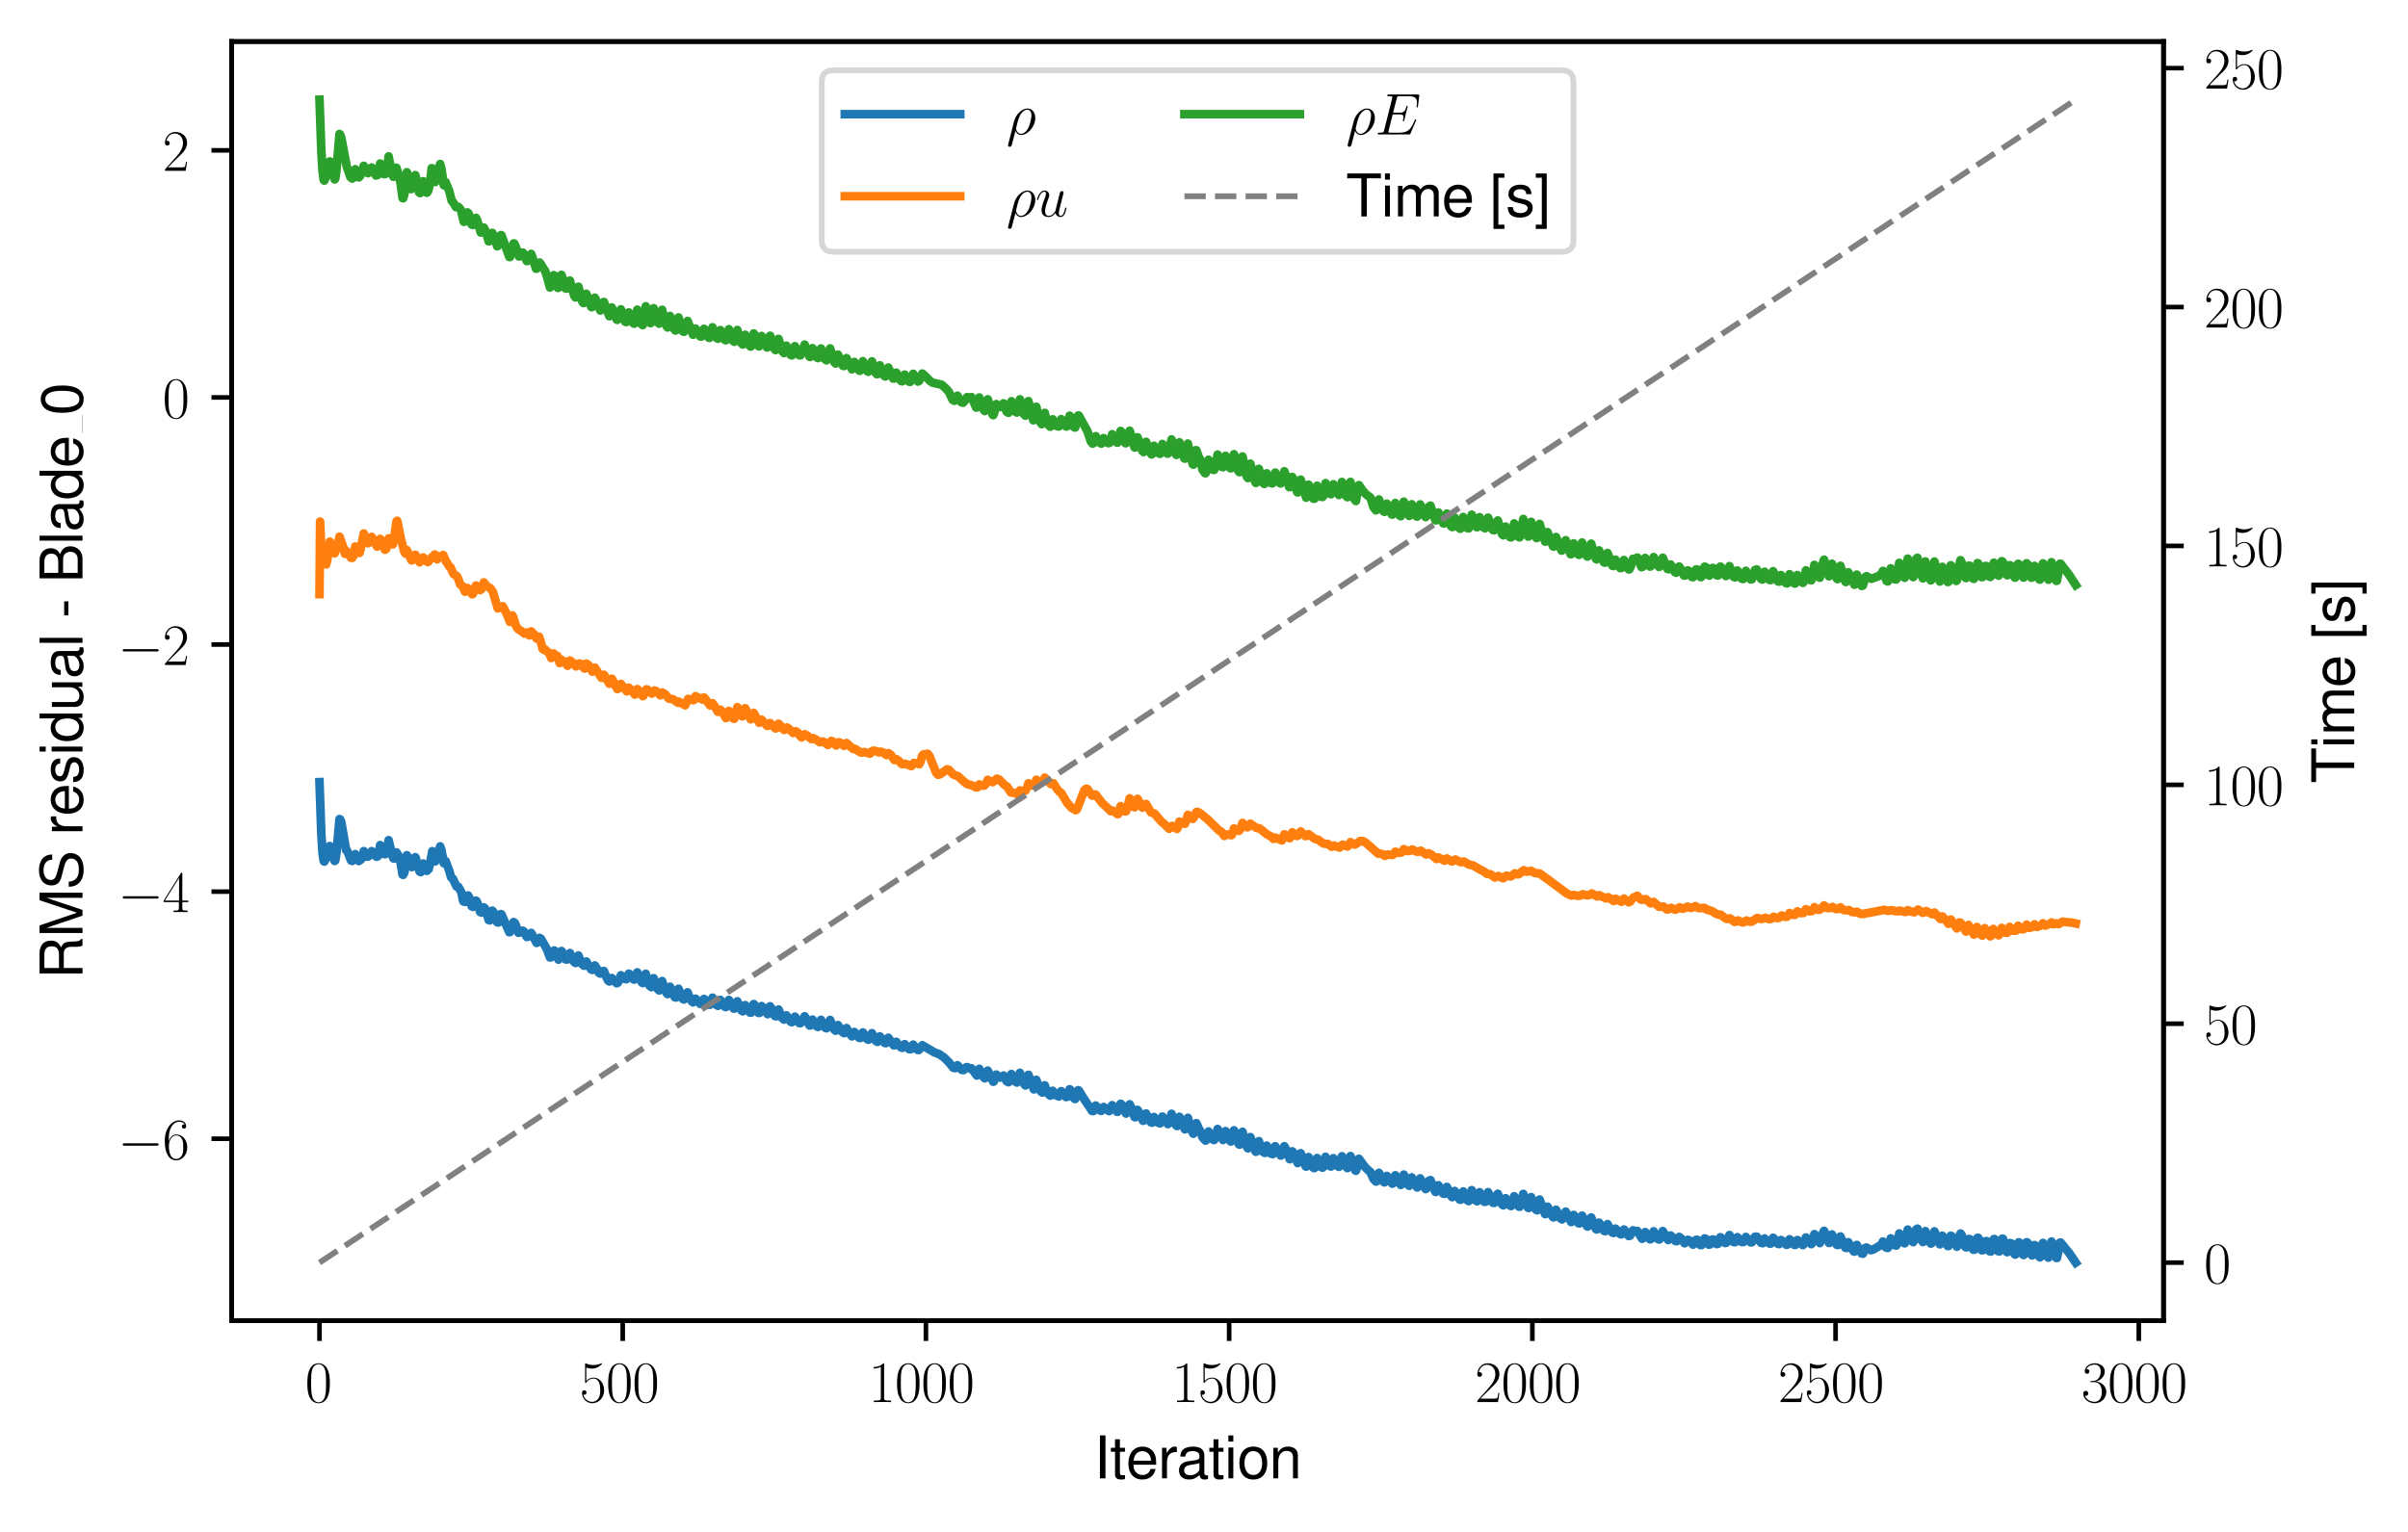 <?xml version="1.0" encoding="utf-8" standalone="no"?>
<!DOCTYPE svg PUBLIC "-//W3C//DTD SVG 1.1//EN"
  "http://www.w3.org/Graphics/SVG/1.1/DTD/svg11.dtd">
<svg xmlns:xlink="http://www.w3.org/1999/xlink" width="417.315pt" height="265.601pt" viewBox="0 0 417.315 265.601" xmlns="http://www.w3.org/2000/svg" version="1.1">
 <defs>
  <style type="text/css">*{stroke-linejoin: round; stroke-linecap: butt}</style>
 </defs>
 <g id="figure_1">
  <g id="patch_1">
   <path d="M 0 265.601 
L 417.315 265.601 
L 417.315 0 
L 0 0 
z
" style="fill: #ffffff"/>
  </g>
  <g id="axes_1">
   <g id="patch_2">
    <path d="M 40.15 228.96 
L 374.95 228.96 
L 374.95 7.2 
L 40.15 7.2 
z
" style="fill: #ffffff"/>
   </g>
   <g id="matplotlib.axis_1">
    <g id="xtick_1">
     <g id="line2d_1">
      <defs>
       <path id="m7be513e95a" d="M 0 0 
L 0 3.5 
" style="stroke: #000000; stroke-width: 0.8"/>
      </defs>
      <g>
       <use xlink:href="#m7be513e95a" x="55.369" y="228.96" style="stroke: #000000; stroke-width: 0.8"/>
      </g>
     </g>
     <g id="text_1">
      <!-- $\mathdefault{0}$ -->
      <g transform="translate(52.878 243.058) scale(0.1 -0.1)">
       <defs>
        <path id="CMR17-30" d="M 2688 2038 
C 2688 2430 2682 3099 2413 3613 
C 2176 4063 1798 4224 1466 4224 
C 1158 4224 768 4082 525 3620 
C 269 3137 243 2539 243 2038 
C 243 1671 250 1112 448 623 
C 723 -39 1216 -128 1466 -128 
C 1760 -128 2208 -7 2470 604 
C 2662 1048 2688 1568 2688 2038 
z
M 1466 -26 
C 1056 -26 813 328 723 816 
C 653 1196 653 1749 653 2109 
C 653 2604 653 3015 736 3407 
C 858 3954 1216 4121 1466 4121 
C 1728 4121 2067 3947 2189 3420 
C 2272 3054 2278 2623 2278 2109 
C 2278 1691 2278 1176 2202 797 
C 2067 96 1690 -26 1466 -26 
z
" transform="scale(0.016)"/>
       </defs>
       <use xlink:href="#CMR17-30" transform="scale(0.996)"/>
      </g>
     </g>
    </g>
    <g id="xtick_2">
     <g id="line2d_2">
      <g>
       <use xlink:href="#m7be513e95a" x="107.918" y="228.96" style="stroke: #000000; stroke-width: 0.8"/>
      </g>
     </g>
     <g id="text_2">
      <!-- $\mathdefault{500}$ -->
      <g transform="translate(100.446 243.058) scale(0.1 -0.1)">
       <defs>
        <path id="CMR17-35" d="M 730 3750 
C 794 3724 1056 3641 1325 3641 
C 1920 3641 2246 3961 2432 4140 
C 2432 4191 2432 4224 2394 4224 
C 2387 4224 2374 4224 2323 4198 
C 2099 4102 1837 4032 1517 4032 
C 1325 4032 1037 4055 723 4191 
C 653 4224 640 4224 634 4224 
C 602 4224 595 4217 595 4090 
L 595 2231 
C 595 2113 595 2080 659 2080 
C 691 2080 704 2093 736 2139 
C 941 2435 1222 2560 1542 2560 
C 1766 2560 2246 2415 2246 1293 
C 2246 1087 2246 716 2054 422 
C 1894 159 1645 25 1370 25 
C 947 25 518 319 403 812 
C 429 806 480 793 506 793 
C 589 793 749 838 749 1036 
C 749 1209 627 1280 506 1280 
C 358 1280 262 1190 262 1011 
C 262 454 704 -128 1382 -128 
C 2042 -128 2669 441 2669 1267 
C 2669 2054 2170 2662 1549 2662 
C 1222 2662 947 2540 730 2304 
L 730 3750 
z
" transform="scale(0.016)"/>
       </defs>
       <use xlink:href="#CMR17-35" transform="scale(0.996)"/>
       <use xlink:href="#CMR17-30" transform="translate(45.69 0) scale(0.996)"/>
       <use xlink:href="#CMR17-30" transform="translate(91.381 0) scale(0.996)"/>
      </g>
     </g>
    </g>
    <g id="xtick_3">
     <g id="line2d_3">
      <g>
       <use xlink:href="#m7be513e95a" x="160.467" y="228.96" style="stroke: #000000; stroke-width: 0.8"/>
      </g>
     </g>
     <g id="text_3">
      <!-- $\mathdefault{1000}$ -->
      <g transform="translate(150.504 243.058) scale(0.1 -0.1)">
       <defs>
        <path id="CMR17-31" d="M 1702 4083 
C 1702 4217 1696 4224 1606 4224 
C 1357 3927 979 3833 621 3820 
C 602 3820 570 3820 563 3808 
C 557 3795 557 3782 557 3648 
C 755 3648 1088 3686 1344 3839 
L 1344 467 
C 1344 243 1331 166 781 166 
L 589 166 
L 589 0 
C 896 6 1216 12 1523 12 
C 1830 12 2150 6 2458 0 
L 2458 166 
L 2266 166 
C 1715 166 1702 236 1702 467 
L 1702 4083 
z
" transform="scale(0.016)"/>
       </defs>
       <use xlink:href="#CMR17-31" transform="scale(0.996)"/>
       <use xlink:href="#CMR17-30" transform="translate(45.69 0) scale(0.996)"/>
       <use xlink:href="#CMR17-30" transform="translate(91.381 0) scale(0.996)"/>
       <use xlink:href="#CMR17-30" transform="translate(137.071 0) scale(0.996)"/>
      </g>
     </g>
    </g>
    <g id="xtick_4">
     <g id="line2d_4">
      <g>
       <use xlink:href="#m7be513e95a" x="213.015" y="228.96" style="stroke: #000000; stroke-width: 0.8"/>
      </g>
     </g>
     <g id="text_4">
      <!-- $\mathdefault{1500}$ -->
      <g transform="translate(203.053 243.058) scale(0.1 -0.1)">
       <use xlink:href="#CMR17-31" transform="scale(0.996)"/>
       <use xlink:href="#CMR17-35" transform="translate(45.69 0) scale(0.996)"/>
       <use xlink:href="#CMR17-30" transform="translate(91.381 0) scale(0.996)"/>
       <use xlink:href="#CMR17-30" transform="translate(137.071 0) scale(0.996)"/>
      </g>
     </g>
    </g>
    <g id="xtick_5">
     <g id="line2d_5">
      <g>
       <use xlink:href="#m7be513e95a" x="265.564" y="228.96" style="stroke: #000000; stroke-width: 0.8"/>
      </g>
     </g>
     <g id="text_5">
      <!-- $\mathdefault{2000}$ -->
      <g transform="translate(255.602 243.058) scale(0.1 -0.1)">
       <defs>
        <path id="CMR17-32" d="M 2669 990 
L 2554 990 
C 2490 537 2438 460 2413 422 
C 2381 371 1920 371 1830 371 
L 602 371 
C 832 620 1280 1073 1824 1596 
C 2214 1966 2669 2400 2669 3033 
C 2669 3788 2067 4224 1395 4224 
C 691 4224 262 3603 262 3027 
C 262 2777 448 2745 525 2745 
C 589 2745 781 2783 781 3007 
C 781 3206 614 3264 525 3264 
C 486 3264 448 3257 422 3244 
C 544 3788 915 4057 1306 4057 
C 1862 4057 2227 3616 2227 3033 
C 2227 2477 1901 1998 1536 1583 
L 262 147 
L 262 0 
L 2515 0 
L 2669 990 
z
" transform="scale(0.016)"/>
       </defs>
       <use xlink:href="#CMR17-32" transform="scale(0.996)"/>
       <use xlink:href="#CMR17-30" transform="translate(45.69 0) scale(0.996)"/>
       <use xlink:href="#CMR17-30" transform="translate(91.381 0) scale(0.996)"/>
       <use xlink:href="#CMR17-30" transform="translate(137.071 0) scale(0.996)"/>
      </g>
     </g>
    </g>
    <g id="xtick_6">
     <g id="line2d_6">
      <g>
       <use xlink:href="#m7be513e95a" x="318.113" y="228.96" style="stroke: #000000; stroke-width: 0.8"/>
      </g>
     </g>
     <g id="text_6">
      <!-- $\mathdefault{2500}$ -->
      <g transform="translate(308.151 243.058) scale(0.1 -0.1)">
       <use xlink:href="#CMR17-32" transform="scale(0.996)"/>
       <use xlink:href="#CMR17-35" transform="translate(45.69 0) scale(0.996)"/>
       <use xlink:href="#CMR17-30" transform="translate(91.381 0) scale(0.996)"/>
       <use xlink:href="#CMR17-30" transform="translate(137.071 0) scale(0.996)"/>
      </g>
     </g>
    </g>
    <g id="xtick_7">
     <g id="line2d_7">
      <g>
       <use xlink:href="#m7be513e95a" x="370.662" y="228.96" style="stroke: #000000; stroke-width: 0.8"/>
      </g>
     </g>
     <g id="text_7">
      <!-- $\mathdefault{3000}$ -->
      <g transform="translate(360.7 243.058) scale(0.1 -0.1)">
       <defs>
        <path id="CMR17-33" d="M 1414 2176 
C 1984 2176 2234 1673 2234 1094 
C 2234 322 1824 25 1453 25 
C 1114 25 563 193 390 691 
C 422 678 454 678 486 678 
C 640 678 755 780 755 947 
C 755 1132 614 1216 486 1216 
C 378 1216 211 1164 211 927 
C 211 335 787 -128 1466 -128 
C 2176 -128 2720 432 2720 1087 
C 2720 1718 2208 2176 1600 2246 
C 2086 2347 2554 2776 2554 3353 
C 2554 3856 2048 4224 1472 4224 
C 890 4224 378 3862 378 3347 
C 378 3123 544 3084 627 3084 
C 762 3084 877 3167 877 3334 
C 877 3500 762 3584 627 3584 
C 602 3584 570 3584 544 3571 
C 730 3999 1235 4076 1459 4076 
C 1683 4076 2106 3966 2106 3347 
C 2106 3167 2080 2851 1862 2574 
C 1670 2329 1453 2316 1242 2297 
C 1210 2297 1062 2284 1037 2284 
C 992 2278 966 2272 966 2227 
C 966 2182 973 2176 1101 2176 
L 1414 2176 
z
" transform="scale(0.016)"/>
       </defs>
       <use xlink:href="#CMR17-33" transform="scale(0.996)"/>
       <use xlink:href="#CMR17-30" transform="translate(45.69 0) scale(0.996)"/>
       <use xlink:href="#CMR17-30" transform="translate(91.381 0) scale(0.996)"/>
       <use xlink:href="#CMR17-30" transform="translate(137.071 0) scale(0.996)"/>
      </g>
     </g>
    </g>
    <g id="text_8">
     <!-- Iteration -->
     <g transform="translate(189.603 256.279) scale(0.1 -0.1)">
      <defs>
       <path id="NimbusSanL-Regu-49" d="M 1242 4672 
L 640 4672 
L 640 0 
L 1242 0 
L 1242 4672 
z
" transform="scale(0.016)"/>
       <path id="NimbusSanL-Regu-74" d="M 1626 3328 
L 1075 3328 
L 1075 4249 
L 544 4249 
L 544 3328 
L 90 3328 
L 90 2892 
L 544 2892 
L 544 402 
C 544 64 774 -128 1190 -128 
C 1318 -128 1446 -116 1626 -84 
L 1626 364 
C 1555 345 1472 339 1370 339 
C 1139 339 1075 402 1075 634 
L 1075 2892 
L 1626 2892 
L 1626 3328 
z
" transform="scale(0.016)"/>
       <path id="NimbusSanL-Regu-65" d="M 3283 1484 
C 3283 1998 3245 2311 3149 2565 
C 2931 3123 2419 3456 1792 3456 
C 858 3456 256 2734 256 1619 
C 256 545 838 -128 1779 -128 
C 2547 -128 3078 307 3213 1018 
L 2675 1018 
C 2528 588 2227 364 1798 364 
C 1459 364 1171 514 992 787 
C 864 974 819 1161 813 1484 
L 3283 1484 
z
M 826 1920 
C 870 2552 1248 2963 1786 2963 
C 2310 2963 2714 2519 2714 1959 
C 2714 1946 2714 1933 2707 1920 
L 826 1920 
z
" transform="scale(0.016)"/>
       <path id="NimbusSanL-Regu-72" d="M 442 3328 
L 442 0 
L 979 0 
L 979 1727 
C 979 2203 1101 2514 1357 2698 
C 1523 2819 1683 2857 2054 2863 
L 2054 3404 
C 1965 3449 1920 3456 1850 3456 
C 1504 3456 1242 3251 934 2750 
L 934 3328 
L 442 3328 
z
" transform="scale(0.016)"/>
       <path id="NimbusSanL-Regu-61" d="M 3424 332 
C 3366 320 3341 320 3309 320 
C 3123 320 3021 415 3021 581 
L 3021 2542 
C 3021 3135 2586 3456 1760 3456 
C 1274 3456 870 3315 646 3065 
C 493 2893 429 2702 416 2370 
L 954 2370 
C 998 2778 1242 2963 1741 2963 
C 2221 2963 2490 2784 2490 2466 
L 2490 2326 
C 2490 2103 2355 2007 1933 1956 
C 1178 1861 1062 1835 858 1753 
C 467 1593 269 1294 269 861 
C 269 256 691 -128 1370 -128 
C 1792 -128 2131 19 2509 364 
C 2547 25 2714 -128 3059 -128 
C 3168 -128 3251 -116 3424 -71 
L 3424 332 
z
M 2490 1071 
C 2490 893 2438 785 2278 638 
C 2061 441 1798 339 1485 339 
C 1069 339 826 536 826 874 
C 826 1224 1062 1402 1632 1485 
C 2195 1562 2310 1587 2490 1670 
L 2490 1071 
z
" transform="scale(0.016)"/>
       <path id="NimbusSanL-Regu-69" d="M 960 3358 
L 429 3358 
L 429 0 
L 960 0 
L 960 3358 
z
M 960 4672 
L 422 4672 
L 422 3999 
L 960 3999 
L 960 4672 
z
" transform="scale(0.016)"/>
       <path id="NimbusSanL-Regu-6f" d="M 1741 3456 
C 800 3456 230 2784 230 1663 
C 230 543 794 -128 1747 -128 
C 2688 -128 3264 543 3264 1638 
C 3264 2791 2707 3456 1741 3456 
z
M 1747 2963 
C 2349 2963 2707 2472 2707 1644 
C 2707 861 2336 364 1747 364 
C 1152 364 787 855 787 1663 
C 787 2466 1152 2963 1747 2963 
z
" transform="scale(0.016)"/>
       <path id="NimbusSanL-Regu-6e" d="M 448 3328 
L 448 0 
L 986 0 
L 986 1835 
C 986 2539 1344 2988 1894 2988 
C 2317 2988 2586 2732 2586 2328 
L 2586 0 
L 3117 0 
L 3117 2539 
C 3117 3097 2701 3456 2054 3456 
C 1555 3456 1235 3263 941 2796 
L 941 3328 
L 448 3328 
z
" transform="scale(0.016)"/>
      </defs>
      <use xlink:href="#NimbusSanL-Regu-49" transform="scale(0.996)"/>
      <use xlink:href="#NimbusSanL-Regu-74" transform="translate(27.695 0) scale(0.996)"/>
      <use xlink:href="#NimbusSanL-Regu-65" transform="translate(55.39 0) scale(0.996)"/>
      <use xlink:href="#NimbusSanL-Regu-72" transform="translate(110.782 0) scale(0.996)"/>
      <use xlink:href="#NimbusSanL-Regu-61" transform="translate(142.961 0) scale(0.996)"/>
      <use xlink:href="#NimbusSanL-Regu-74" transform="translate(198.353 0) scale(0.996)"/>
      <use xlink:href="#NimbusSanL-Regu-69" transform="translate(226.048 0) scale(0.996)"/>
      <use xlink:href="#NimbusSanL-Regu-6f" transform="translate(248.165 0) scale(0.996)"/>
      <use xlink:href="#NimbusSanL-Regu-6e" transform="translate(303.556 0) scale(0.996)"/>
     </g>
    </g>
   </g>
   <g id="matplotlib.axis_2">
    <g id="ytick_1">
     <g id="line2d_8">
      <defs>
       <path id="m272c75f1d3" d="M 0 0 
L -3.5 0 
" style="stroke: #000000; stroke-width: 0.8"/>
      </defs>
      <g>
       <use xlink:href="#m272c75f1d3" x="40.15" y="197.405" style="stroke: #000000; stroke-width: 0.8"/>
      </g>
     </g>
     <g id="text_9">
      <!-- $\mathdefault{−6}$ -->
      <g transform="translate(20.42 200.954) scale(0.1 -0.1)">
       <defs>
        <path id="CMSY10-0" d="M 4218 1472 
C 4326 1472 4442 1472 4442 1600 
C 4442 1728 4326 1728 4218 1728 
L 755 1728 
C 646 1728 531 1728 531 1600 
C 531 1472 646 1472 755 1472 
L 4218 1472 
z
" transform="scale(0.016)"/>
        <path id="CMR17-36" d="M 678 2198 
C 678 3712 1395 4076 1811 4076 
C 1946 4076 2272 4049 2400 3782 
C 2298 3782 2106 3782 2106 3558 
C 2106 3385 2246 3328 2336 3328 
C 2394 3328 2566 3353 2566 3571 
C 2566 3987 2246 4224 1805 4224 
C 1043 4224 243 3411 243 2011 
C 243 257 966 -128 1478 -128 
C 2099 -128 2688 431 2688 1295 
C 2688 2101 2170 2688 1517 2688 
C 1126 2688 838 2430 678 1979 
L 678 2198 
z
M 1478 25 
C 691 25 691 1212 691 1450 
C 691 1914 909 2585 1504 2585 
C 1613 2585 1926 2585 2138 2140 
C 2253 1889 2253 1624 2253 1302 
C 2253 954 2253 696 2118 438 
C 1978 173 1773 25 1478 25 
z
" transform="scale(0.016)"/>
       </defs>
       <use xlink:href="#CMSY10-0" transform="scale(0.996)"/>
       <use xlink:href="#CMR17-36" transform="translate(77.487 0) scale(0.996)"/>
      </g>
     </g>
    </g>
    <g id="ytick_2">
     <g id="line2d_9">
      <g>
       <use xlink:href="#m272c75f1d3" x="40.15" y="154.568" style="stroke: #000000; stroke-width: 0.8"/>
      </g>
     </g>
     <g id="text_10">
      <!-- $\mathdefault{−4}$ -->
      <g transform="translate(20.42 158.118) scale(0.1 -0.1)">
       <defs>
        <path id="CMR17-34" d="M 2150 4147 
C 2150 4281 2144 4288 2029 4288 
L 128 1254 
L 128 1088 
L 1779 1088 
L 1779 460 
C 1779 230 1766 166 1318 166 
L 1197 166 
L 1197 0 
C 1402 12 1747 12 1965 12 
C 2182 12 2528 12 2733 0 
L 2733 166 
L 2611 166 
C 2163 166 2150 230 2150 460 
L 2150 1088 
L 2803 1088 
L 2803 1254 
L 2150 1254 
L 2150 4147 
z
M 1798 3723 
L 1798 1254 
L 256 1254 
L 1798 3723 
z
" transform="scale(0.016)"/>
       </defs>
       <use xlink:href="#CMSY10-0" transform="scale(0.996)"/>
       <use xlink:href="#CMR17-34" transform="translate(77.487 0) scale(0.996)"/>
      </g>
     </g>
    </g>
    <g id="ytick_3">
     <g id="line2d_10">
      <g>
       <use xlink:href="#m272c75f1d3" x="40.15" y="111.732" style="stroke: #000000; stroke-width: 0.8"/>
      </g>
     </g>
     <g id="text_11">
      <!-- $\mathdefault{−2}$ -->
      <g transform="translate(20.42 115.281) scale(0.1 -0.1)">
       <use xlink:href="#CMSY10-0" transform="scale(0.996)"/>
       <use xlink:href="#CMR17-32" transform="translate(77.487 0) scale(0.996)"/>
      </g>
     </g>
    </g>
    <g id="ytick_4">
     <g id="line2d_11">
      <g>
       <use xlink:href="#m272c75f1d3" x="40.15" y="68.895" style="stroke: #000000; stroke-width: 0.8"/>
      </g>
     </g>
     <g id="text_12">
      <!-- $\mathdefault{0}$ -->
      <g transform="translate(28.169 72.444) scale(0.1 -0.1)">
       <use xlink:href="#CMR17-30" transform="scale(0.996)"/>
      </g>
     </g>
    </g>
    <g id="ytick_5">
     <g id="line2d_12">
      <g>
       <use xlink:href="#m272c75f1d3" x="40.15" y="26.058" style="stroke: #000000; stroke-width: 0.8"/>
      </g>
     </g>
     <g id="text_13">
      <!-- $\mathdefault{2}$ -->
      <g transform="translate(28.169 29.607) scale(0.1 -0.1)">
       <use xlink:href="#CMR17-32" transform="scale(0.996)"/>
      </g>
     </g>
    </g>
    <g id="text_14">
     <!-- RMS residual - Blade_0 -->
     <g transform="translate(14.298 169.701) rotate(-90) scale(0.1 -0.1)">
      <defs>
       <path id="NimbusSanL-Regu-52" d="M 1190 2035 
L 2726 2035 
C 3258 2035 3494 1775 3494 1191 
L 3488 770 
C 3488 478 3539 192 3622 0 
L 4346 0 
L 4346 147 
C 4122 303 4077 471 4064 1101 
C 4058 1879 3936 2111 3430 2329 
C 3955 2585 4166 2907 4166 3432 
C 4166 4230 3661 4672 2746 4672 
L 595 4672 
L 595 0 
L 1190 0 
L 1190 2035 
z
M 1190 2560 
L 1190 4147 
L 2630 4147 
C 2963 4147 3155 4096 3302 3970 
C 3462 3837 3546 3628 3546 3350 
C 3546 2806 3264 2560 2630 2560 
L 1190 2560 
z
" transform="scale(0.016)"/>
       <path id="NimbusSanL-Regu-4d" d="M 2995 0 
L 4307 3915 
L 4307 0 
L 4870 0 
L 4870 4672 
L 4045 4672 
L 2688 602 
L 1306 4672 
L 480 4672 
L 480 0 
L 1043 0 
L 1043 3915 
L 2368 0 
L 2995 0 
z
" transform="scale(0.016)"/>
       <path id="NimbusSanL-Regu-53" d="M 3814 3295 
C 3808 4204 3181 4736 2106 4736 
C 1082 4736 448 4211 448 3372 
C 448 2806 749 2450 1363 2291 
L 2522 1986 
C 3110 1833 3379 1598 3379 1236 
C 3379 988 3245 733 3046 593 
C 2861 466 2566 396 2189 396 
C 1683 396 1338 517 1114 784 
C 941 988 864 1210 870 1496 
L 307 1496 
C 314 1070 397 790 582 536 
C 902 102 1440 -128 2150 -128 
C 2707 -128 3162 0 3462 230 
C 3776 479 3974 892 3974 1293 
C 3974 1865 3616 2284 2982 2456 
L 1811 2768 
C 1248 2920 1043 3098 1043 3454 
C 1043 3925 1459 4236 2086 4236 
C 2829 4236 3245 3899 3251 3295 
L 3814 3295 
z
" transform="scale(0.016)"/>
       <path id="NimbusSanL-Regu-73" d="M 2803 2428 
C 2797 3084 2362 3456 1587 3456 
C 806 3456 301 3052 301 2434 
C 301 1912 570 1663 1363 1472 
L 1862 1351 
C 2234 1262 2381 1129 2381 887 
C 2381 574 2067 364 1600 364 
C 1312 364 1069 447 934 587 
C 851 683 813 778 781 1014 
L 218 1014 
C 243 243 678 -128 1555 -128 
C 2400 -128 2938 288 2938 931 
C 2938 1428 2656 1702 1990 1861 
L 1478 1982 
C 1043 2084 858 2224 858 2459 
C 858 2765 1133 2963 1568 2963 
C 1997 2963 2227 2778 2240 2428 
L 2803 2428 
z
" transform="scale(0.016)"/>
       <path id="NimbusSanL-Regu-64" d="M 3168 4672 
L 2637 4672 
L 2637 2937 
C 2413 3276 2054 3456 1606 3456 
C 736 3456 166 2759 166 1695 
C 166 568 723 -128 1626 -128 
C 2086 -128 2406 44 2694 460 
L 2694 19 
L 3168 19 
L 3168 4672 
z
M 1696 2956 
C 2272 2956 2637 2447 2637 1651 
C 2637 880 2266 371 1702 371 
C 1114 371 723 887 723 1663 
C 723 2440 1114 2956 1696 2956 
z
" transform="scale(0.016)"/>
       <path id="NimbusSanL-Regu-75" d="M 3085 19 
L 3085 3328 
L 2554 3328 
L 2554 1454 
C 2554 780 2195 339 1638 339 
C 1216 339 947 591 947 988 
L 947 3328 
L 416 3328 
L 416 780 
C 416 230 832 -128 1485 -128 
C 1978 -128 2291 44 2605 484 
L 2605 19 
L 3085 19 
z
" transform="scale(0.016)"/>
       <path id="NimbusSanL-Regu-6c" d="M 973 4672 
L 435 4672 
L 435 0 
L 973 0 
L 973 4672 
z
" transform="scale(0.016)"/>
       <path id="NimbusSanL-Regu-2d" d="M 1818 1996 
L 294 1996 
L 294 1536 
L 1818 1536 
L 1818 1996 
z
" transform="scale(0.016)"/>
       <path id="NimbusSanL-Regu-42" d="M 506 0 
L 2611 0 
C 3053 0 3379 121 3629 390 
C 3859 632 3987 961 3987 1321 
C 3987 1878 3731 2214 3136 2444 
C 3558 2643 3782 2994 3782 3476 
C 3782 3821 3654 4127 3411 4345 
C 3168 4569 2848 4672 2400 4672 
L 506 4672 
L 506 0 
z
M 1101 2636 
L 1101 4147 
L 2253 4147 
C 2586 4147 2771 4101 2931 3977 
C 3098 3847 3187 3652 3187 3391 
C 3187 3138 3098 2936 2931 2806 
C 2771 2682 2586 2636 2253 2636 
L 1101 2636 
z
M 1101 524 
L 1101 2112 
L 2554 2112 
C 2842 2112 3034 2042 3174 1890 
C 3315 1745 3392 1542 3392 1315 
C 3392 1093 3315 891 3174 746 
C 3034 594 2842 524 2554 524 
L 1101 524 
z
" transform="scale(0.016)"/>
       <path id="NimbusSanL-Regu-30" d="M 1760 4544 
C 1338 4544 954 4358 717 4044 
C 422 3649 275 3043 275 2207 
C 275 683 787 -128 1760 -128 
C 2720 -128 3245 683 3245 2169 
C 3245 3049 3104 3636 2803 4044 
C 2566 4364 2189 4544 1760 4544 
z
M 1760 4044 
C 2368 4044 2669 3432 2669 2220 
C 2669 938 2374 339 1747 339 
C 1152 339 851 964 851 2201 
C 851 3438 1152 4044 1760 4044 
z
" transform="scale(0.016)"/>
      </defs>
      <use xlink:href="#NimbusSanL-Regu-52" transform="scale(0.996)"/>
      <use xlink:href="#NimbusSanL-Regu-4d" transform="translate(71.93 0) scale(0.996)"/>
      <use xlink:href="#NimbusSanL-Regu-53" transform="translate(154.918 0) scale(0.996)"/>
      <use xlink:href="#NimbusSanL-Regu-72" transform="translate(249.064 0) scale(0.996)"/>
      <use xlink:href="#NimbusSanL-Regu-65" transform="translate(282.239 0) scale(0.996)"/>
      <use xlink:href="#NimbusSanL-Regu-73" transform="translate(337.631 0) scale(0.996)"/>
      <use xlink:href="#NimbusSanL-Regu-69" transform="translate(387.444 0) scale(0.996)"/>
      <use xlink:href="#NimbusSanL-Regu-64" transform="translate(409.561 0) scale(0.996)"/>
      <use xlink:href="#NimbusSanL-Regu-75" transform="translate(464.952 0) scale(0.996)"/>
      <use xlink:href="#NimbusSanL-Regu-61" transform="translate(520.344 0) scale(0.996)"/>
      <use xlink:href="#NimbusSanL-Regu-6c" transform="translate(575.736 0) scale(0.996)"/>
      <use xlink:href="#NimbusSanL-Regu-2d" transform="translate(625.547 0) scale(0.996)"/>
      <use xlink:href="#NimbusSanL-Regu-42" transform="translate(686.418 0) scale(0.996)"/>
      <use xlink:href="#NimbusSanL-Regu-6c" transform="translate(752.868 0) scale(0.996)"/>
      <use xlink:href="#NimbusSanL-Regu-61" transform="translate(774.985 0) scale(0.996)"/>
      <use xlink:href="#NimbusSanL-Regu-64" transform="translate(830.376 0) scale(0.996)"/>
      <use xlink:href="#NimbusSanL-Regu-65" transform="translate(885.768 0) scale(0.996)"/>
      <use xlink:href="#NimbusSanL-Regu-30" transform="translate(977.025 0) scale(0.996)"/>
      <path d="M 947.137 0 
L 977.025 0 
L 977.025 0.399 
L 947.137 0.399 
L 947.137 0 
z
"/>
     </g>
    </g>
   </g>
   <g id="line2d_13">
    <path d="M 55.369 135.587 
L 55.684 144.567 
L 55.894 147.876 
L 56.104 149.272 
L 56.209 149.357 
L 56.525 148.797 
L 56.63 148.67 
L 56.84 147.835 
L 57.155 146.662 
L 57.681 148.472 
L 57.996 149.256 
L 58.101 149.174 
L 58.311 147.889 
L 58.837 141.988 
L 58.942 142.033 
L 59.152 142.507 
L 59.572 145.006 
L 59.993 147.402 
L 60.098 147.379 
L 60.308 147.806 
L 60.834 149.167 
L 61.044 149.246 
L 61.254 149.038 
L 61.569 148.067 
L 61.674 148.243 
L 62.2 149.264 
L 62.515 149.027 
L 62.725 148.791 
L 62.936 148.085 
L 63.041 147.547 
L 63.356 148.16 
L 63.566 148.507 
L 63.776 148.496 
L 64.092 148.284 
L 64.302 147.876 
L 64.407 147.546 
L 64.617 147.684 
L 65.248 148.521 
L 65.458 148.447 
L 65.563 148.311 
L 65.773 147.337 
L 65.878 146.503 
L 66.089 146.914 
L 66.509 148.007 
L 66.719 148.086 
L 66.929 147.758 
L 67.245 146.304 
L 67.35 145.649 
L 67.56 146.518 
L 67.98 148.344 
L 68.191 148.82 
L 68.296 148.826 
L 68.716 147.76 
L 69.031 148.286 
L 69.241 148.696 
L 69.452 149.765 
L 69.767 151.627 
L 69.872 151.657 
L 70.082 151.24 
L 70.292 149.87 
L 70.503 148.258 
L 70.713 148.567 
L 71.343 150.311 
L 71.554 150.167 
L 71.764 149.703 
L 71.974 148.597 
L 72.079 148.781 
L 72.394 150.171 
L 72.71 151.078 
L 72.92 151.183 
L 73.13 150.765 
L 73.34 149.697 
L 73.445 149.826 
L 73.971 150.97 
L 74.286 150.671 
L 74.496 149.883 
L 74.917 147.559 
L 75.127 148.076 
L 75.442 149.32 
L 76.283 146.726 
L 76.493 147.338 
L 76.914 149.649 
L 77.229 149.275 
L 77.86 150.964 
L 78.175 152.085 
L 78.49 152.34 
L 79.121 153.674 
L 79.436 153.738 
L 79.961 154.686 
L 80.277 156.238 
L 80.487 156.326 
L 80.697 156.353 
L 80.802 156.187 
L 81.118 155.228 
L 81.328 155.617 
L 81.748 157.116 
L 81.958 157.213 
L 82.169 157.024 
L 82.484 156.132 
L 82.589 156.195 
L 82.799 156.671 
L 83.22 158.11 
L 83.43 158.204 
L 83.64 157.958 
L 83.85 157.3 
L 84.06 157.493 
L 84.271 158.066 
L 84.691 159.491 
L 84.901 159.553 
L 85.111 158.928 
L 85.321 157.872 
L 85.532 158.099 
L 85.742 158.637 
L 86.162 159.868 
L 86.372 159.922 
L 86.583 159.247 
L 86.793 158.468 
L 86.898 158.506 
L 88.264 161.609 
L 88.369 161.581 
L 88.58 161.07 
L 89 159.842 
L 89.21 159.989 
L 89.42 160.452 
L 89.841 161.695 
L 90.051 161.669 
L 90.576 161.344 
L 90.787 161.467 
L 91.102 162.098 
L 91.312 162.427 
L 91.522 162.369 
L 92.048 161.726 
L 92.153 161.875 
L 92.994 163.459 
L 93.204 163.193 
L 93.519 162.589 
L 93.729 162.716 
L 94.78 164.553 
L 95.306 165.979 
L 95.516 165.942 
L 95.726 165.542 
L 96.041 164.763 
L 96.252 164.96 
L 96.777 166.359 
L 96.987 166.081 
L 97.303 164.859 
L 97.408 164.976 
L 97.723 165.665 
L 98.038 166.32 
L 98.249 166.337 
L 98.459 166.113 
L 98.774 165.218 
L 99.089 165.95 
L 99.405 166.663 
L 99.72 166.932 
L 99.825 166.907 
L 100.035 166.427 
L 100.245 165.638 
L 100.561 166.448 
L 100.876 167.136 
L 101.191 167.414 
L 101.296 167.387 
L 101.507 166.972 
L 101.612 166.682 
L 102.032 167.453 
L 102.452 168.057 
L 102.663 168.145 
L 102.873 167.915 
L 103.083 167.365 
L 103.398 167.811 
L 103.819 168.662 
L 104.029 168.774 
L 104.239 168.65 
L 104.554 168.325 
L 104.66 168.333 
L 105.08 169.381 
L 105.395 169.997 
L 105.605 170.143 
L 105.816 169.947 
L 106.026 169.55 
L 106.867 170.454 
L 107.077 170.352 
L 107.287 169.952 
L 107.602 169.065 
L 108.023 169.478 
L 108.338 169.731 
L 108.548 169.752 
L 108.758 169.439 
L 108.969 168.79 
L 109.074 168.847 
L 109.389 169.204 
L 109.809 169.793 
L 109.914 169.814 
L 110.125 169.494 
L 110.44 168.566 
L 110.755 169.242 
L 111.176 170.259 
L 111.386 170.421 
L 111.596 170.058 
L 111.911 168.808 
L 112.227 169.916 
L 112.542 170.845 
L 112.857 171.118 
L 113.067 170.57 
L 113.278 169.572 
L 113.593 170.52 
L 113.908 171.356 
L 114.223 171.694 
L 114.329 171.633 
L 114.539 170.948 
L 114.749 170.064 
L 115.169 171.405 
L 115.485 172.111 
L 115.695 172.338 
L 115.8 172.282 
L 116.01 171.564 
L 116.115 171.055 
L 116.43 171.719 
L 116.956 172.884 
L 117.166 172.919 
L 117.376 172.319 
L 117.587 171.407 
L 117.902 172.137 
L 118.322 173.156 
L 118.532 173.27 
L 118.743 172.954 
L 119.163 172.033 
L 119.583 173.077 
L 119.899 173.603 
L 120.109 173.758 
L 120.319 173.604 
L 120.529 173.13 
L 120.634 173.202 
L 121.055 173.712 
L 121.37 174.026 
L 121.58 174.059 
L 121.79 173.805 
L 122.001 173.17 
L 122.106 173.243 
L 122.421 173.647 
L 122.841 174.179 
L 123.052 174.171 
L 123.262 173.747 
L 123.472 172.954 
L 123.787 173.48 
L 124.208 174.245 
L 124.418 174.359 
L 124.628 174.067 
L 124.838 173.345 
L 125.154 173.803 
L 125.574 174.483 
L 125.784 174.58 
L 125.994 174.347 
L 126.31 173.342 
L 126.415 173.504 
L 127.15 174.847 
L 127.361 174.806 
L 127.676 173.964 
L 127.781 173.581 
L 128.201 174.605 
L 128.517 175.2 
L 128.727 175.313 
L 128.937 175.022 
L 129.147 174.241 
L 129.252 174.346 
L 129.568 174.862 
L 129.988 175.548 
L 130.198 175.534 
L 130.408 175.056 
L 130.619 174.051 
L 130.724 174.141 
L 130.934 174.495 
L 131.459 175.603 
L 131.67 175.57 
L 131.88 174.913 
L 131.985 174.409 
L 132.195 174.603 
L 133.036 175.812 
L 133.246 175.292 
L 133.456 174.443 
L 133.667 174.781 
L 134.297 176.137 
L 134.507 176.183 
L 134.718 175.698 
L 134.928 175.005 
L 135.243 175.73 
L 135.558 176.487 
L 135.874 176.752 
L 135.979 176.729 
L 136.189 176.324 
L 136.294 176.021 
L 136.609 176.514 
L 137.03 177.131 
L 137.24 177.205 
L 137.45 177.037 
L 137.765 176.24 
L 137.87 176.381 
L 138.501 177.347 
L 138.711 177.38 
L 138.921 177.167 
L 139.447 176.181 
L 140.288 177.77 
L 140.498 177.737 
L 140.708 177.184 
L 140.813 176.75 
L 141.128 177.23 
L 141.549 177.93 
L 141.759 178.026 
L 141.969 177.819 
L 142.285 176.79 
L 142.39 176.958 
L 143.02 178.169 
L 143.23 178.255 
L 143.336 178.176 
L 143.546 177.592 
L 143.861 176.816 
L 144.597 178.496 
L 144.807 178.682 
L 144.912 178.606 
L 145.227 177.702 
L 145.332 177.868 
L 145.963 178.901 
L 146.278 179.103 
L 146.488 178.732 
L 146.699 178.22 
L 147.224 179.149 
L 147.645 179.652 
L 147.75 179.622 
L 147.96 179.209 
L 148.065 178.898 
L 148.38 179.227 
L 148.906 179.926 
L 149.116 179.936 
L 149.326 179.589 
L 149.536 178.981 
L 149.852 179.412 
L 150.272 180.131 
L 150.482 180.239 
L 150.692 180.021 
L 151.113 179.104 
L 151.428 179.793 
L 151.743 180.406 
L 152.059 180.614 
L 152.164 180.526 
L 152.479 179.658 
L 152.584 179.785 
L 153.32 180.8 
L 153.53 180.837 
L 153.74 180.443 
L 153.95 179.903 
L 154.896 181.212 
L 155.001 181.204 
L 155.212 180.847 
L 155.317 180.605 
L 155.737 181.16 
L 156.157 181.581 
L 156.368 181.651 
L 156.578 181.444 
L 156.788 181.011 
L 157.103 181.39 
L 157.524 181.868 
L 157.839 181.89 
L 158.049 181.6 
L 158.259 181.094 
L 158.575 181.48 
L 158.995 181.988 
L 159.205 182.04 
L 159.416 181.828 
L 159.836 181.197 
L 161.938 182.441 
L 162.779 182.75 
L 163.619 183.334 
L 164.46 184.163 
L 165.196 185.095 
L 165.511 185.179 
L 165.827 184.814 
L 165.932 184.665 
L 166.667 185.462 
L 166.983 185.504 
L 167.298 185.153 
L 167.508 184.983 
L 167.718 185.027 
L 168.244 185.316 
L 168.349 185.193 
L 169.295 186.45 
L 169.505 186.009 
L 169.715 185.292 
L 170.03 185.902 
L 170.451 186.718 
L 170.661 186.929 
L 170.766 186.887 
L 170.976 186.261 
L 171.186 185.599 
L 172.132 187.527 
L 172.237 187.468 
L 172.658 186.283 
L 173.288 186.803 
L 173.709 186.703 
L 173.814 186.655 
L 173.919 186.443 
L 174.445 187.432 
L 174.76 187.609 
L 174.865 187.556 
L 175.075 187.048 
L 175.285 186.187 
L 175.601 186.771 
L 176.021 187.521 
L 176.231 187.661 
L 176.441 187.188 
L 176.757 185.98 
L 177.072 186.804 
L 177.492 187.93 
L 177.703 188.17 
L 177.808 187.971 
L 178.228 186.318 
L 179.174 188.851 
L 179.384 188.025 
L 179.594 187.196 
L 180.33 189.146 
L 180.645 189.401 
L 181.066 188.149 
L 181.486 189.431 
L 182.012 189.932 
L 182.117 189.894 
L 182.432 189.095 
L 182.957 189.833 
L 183.483 190.081 
L 183.693 189.765 
L 183.903 189.159 
L 184.008 189.229 
L 184.324 189.613 
L 184.744 190.178 
L 184.954 190.136 
L 185.165 189.652 
L 185.375 188.832 
L 185.48 188.908 
L 185.69 189.299 
L 186.11 190.377 
L 186.321 190.524 
L 186.531 190.03 
L 186.846 188.988 
L 186.951 189.031 
L 187.897 190.562 
L 188.738 191.785 
L 189.263 192.594 
L 189.474 192.608 
L 189.789 191.904 
L 189.894 191.642 
L 190.63 192.499 
L 190.84 192.58 
L 191.05 192.397 
L 191.26 191.9 
L 191.365 191.976 
L 192.206 192.617 
L 192.416 192.42 
L 192.732 191.591 
L 192.837 191.659 
L 193.152 192.086 
L 193.572 192.722 
L 193.677 192.746 
L 193.888 192.422 
L 194.203 191.339 
L 194.308 191.407 
L 194.518 191.711 
L 195.149 193.037 
L 195.359 192.568 
L 195.674 191.585 
L 195.779 191.44 
L 196.095 192.07 
L 196.62 193.643 
L 196.725 193.688 
L 196.935 193.13 
L 197.146 192.405 
L 197.461 192.893 
L 198.092 194.285 
L 198.197 194.28 
L 198.617 193.029 
L 198.722 193.233 
L 199.458 194.569 
L 199.668 194.609 
L 199.983 193.636 
L 200.088 193.794 
L 200.614 194.558 
L 201.034 194.745 
L 201.245 194.319 
L 201.455 193.556 
L 202.401 194.874 
L 202.611 194.538 
L 203.031 193.084 
L 203.346 193.929 
L 203.767 195.032 
L 203.977 195.208 
L 204.187 194.586 
L 204.397 193.598 
L 204.608 193.996 
L 205.343 195.777 
L 205.448 195.631 
L 205.869 193.778 
L 206.184 194.881 
L 206.605 196.195 
L 206.815 196.539 
L 206.92 196.331 
L 207.34 194.706 
L 207.866 195.902 
L 207.971 195.953 
L 208.391 197.157 
L 208.917 197.722 
L 209.022 197.648 
L 209.337 196.538 
L 209.442 196.15 
L 209.968 197.39 
L 210.388 197.631 
L 210.493 197.546 
L 210.703 196.871 
L 211.019 195.715 
L 211.964 197.624 
L 212.175 197.091 
L 212.385 196.082 
L 212.49 196.189 
L 212.805 196.884 
L 213.226 197.831 
L 213.331 197.886 
L 213.436 197.743 
L 213.856 195.944 
L 213.961 196.118 
L 214.277 197.136 
L 214.697 198.363 
L 214.802 198.427 
L 214.907 198.212 
L 215.328 196.21 
L 215.643 197.342 
L 216.063 198.779 
L 216.274 199.081 
L 216.484 198.147 
L 216.694 197.116 
L 217.535 199.516 
L 217.64 199.661 
L 217.745 199.613 
L 218.165 197.823 
L 218.691 199.555 
L 219.216 199.865 
L 219.532 198.59 
L 220.162 199.93 
L 220.583 200.079 
L 220.793 199.547 
L 221.003 198.705 
L 221.949 200.323 
L 222.054 200.264 
L 222.264 199.719 
L 222.579 198.707 
L 222.79 199.069 
L 223.525 200.961 
L 223.63 200.814 
L 223.946 199.587 
L 224.051 199.661 
L 224.261 199.997 
L 224.892 201.619 
L 224.997 201.548 
L 225.312 200.28 
L 225.417 199.914 
L 225.732 200.697 
L 226.258 202.16 
L 226.363 202.238 
L 226.468 202.084 
L 226.783 200.584 
L 227.204 201.696 
L 227.519 202.331 
L 227.729 202.5 
L 227.834 202.46 
L 228.044 201.715 
L 228.255 200.755 
L 228.885 202.277 
L 229.201 202.416 
L 229.306 202.316 
L 229.516 201.549 
L 229.726 200.539 
L 230.462 202.14 
L 230.672 202.221 
L 230.882 201.744 
L 231.092 200.779 
L 231.513 201.65 
L 231.828 202.154 
L 232.038 202.278 
L 232.143 202.171 
L 232.353 201.468 
L 232.564 200.444 
L 232.879 201.208 
L 233.299 202.276 
L 233.51 202.496 
L 233.615 202.346 
L 234.035 200.406 
L 234.14 200.662 
L 234.876 202.89 
L 234.981 202.953 
L 235.086 202.71 
L 235.506 200.884 
L 236.557 202.315 
L 237.188 202.932 
L 237.503 203.171 
L 238.029 204.382 
L 238.449 204.833 
L 238.554 204.796 
L 238.764 204.272 
L 238.975 203.32 
L 239.29 203.886 
L 239.815 204.911 
L 239.921 204.971 
L 240.026 204.894 
L 240.236 204.297 
L 240.341 203.854 
L 240.656 204.158 
L 241.287 205.191 
L 241.392 205.147 
L 241.602 204.596 
L 241.812 203.745 
L 242.023 204.006 
L 242.758 205.42 
L 242.863 205.307 
L 243.179 204.052 
L 243.284 203.62 
L 243.599 204.315 
L 244.019 205.397 
L 244.23 205.563 
L 244.335 205.412 
L 244.65 204.105 
L 244.755 204.284 
L 245.596 205.853 
L 245.701 205.804 
L 245.911 205.169 
L 246.121 204.273 
L 247.067 206.131 
L 247.172 206.07 
L 247.383 205.425 
L 247.593 204.71 
L 247.803 204.63 
L 247.908 204.576 
L 248.749 206.599 
L 248.854 206.63 
L 248.959 206.537 
L 249.169 205.929 
L 249.274 205.465 
L 249.59 205.943 
L 250.115 206.92 
L 250.325 206.967 
L 250.535 206.51 
L 250.746 205.752 
L 251.061 206.411 
L 251.481 207.353 
L 251.692 207.531 
L 251.797 207.469 
L 252.007 206.886 
L 252.112 206.461 
L 252.427 206.935 
L 252.953 207.934 
L 253.163 207.971 
L 253.373 207.433 
L 253.583 206.537 
L 253.899 207.173 
L 254.319 208.099 
L 254.529 208.218 
L 254.634 208.1 
L 254.844 207.338 
L 255.055 206.318 
L 255.475 207.469 
L 255.79 208.132 
L 256.001 208.248 
L 256.106 208.099 
L 256.421 206.677 
L 256.526 206.873 
L 257.262 208.351 
L 257.472 208.32 
L 257.682 207.674 
L 257.892 206.669 
L 258.733 208.503 
L 258.943 208.528 
L 259.153 207.95 
L 259.364 207.218 
L 259.574 206.943 
L 260.31 208.797 
L 260.52 208.942 
L 260.625 208.844 
L 260.835 208.2 
L 260.94 207.717 
L 261.361 208.519 
L 261.676 208.991 
L 261.886 209.071 
L 262.096 208.71 
L 262.412 207.375 
L 262.517 207.57 
L 263.252 209.192 
L 263.357 209.202 
L 263.568 208.628 
L 263.988 206.964 
L 264.513 208.652 
L 264.829 209.393 
L 264.934 209.413 
L 265.144 208.653 
L 265.354 207.52 
L 265.775 208.654 
L 266.195 209.705 
L 266.405 209.804 
L 266.615 208.956 
L 266.826 207.943 
L 267.772 210.469 
L 267.877 210.471 
L 268.087 209.683 
L 268.192 209.178 
L 269.138 210.985 
L 269.243 211.044 
L 269.348 210.942 
L 269.663 209.721 
L 269.768 209.935 
L 270.399 211.18 
L 270.714 211.388 
L 270.924 210.936 
L 271.24 210.144 
L 271.345 210.039 
L 272.291 211.854 
L 272.396 211.736 
L 272.711 210.614 
L 272.816 210.702 
L 273.132 211.265 
L 273.552 212.062 
L 273.762 212.079 
L 273.972 211.482 
L 274.182 210.735 
L 274.498 211.298 
L 275.023 212.553 
L 275.128 212.63 
L 275.233 212.54 
L 275.759 211.054 
L 276.284 212.376 
L 276.6 213.071 
L 276.705 213.138 
L 276.81 213.03 
L 277.125 211.951 
L 277.23 212.101 
L 277.651 212.843 
L 277.966 213.359 
L 278.176 213.431 
L 278.386 212.958 
L 278.597 212.207 
L 279.122 213.201 
L 279.437 213.682 
L 279.648 213.743 
L 279.858 213.337 
L 279.963 212.992 
L 280.383 213.408 
L 280.804 213.953 
L 281.014 213.975 
L 281.224 213.723 
L 281.434 213.142 
L 281.539 213.235 
L 281.855 213.675 
L 282.275 214.28 
L 282.485 214.213 
L 282.695 213.842 
L 283.011 213.286 
L 283.641 213.546 
L 283.746 213.383 
L 284.587 214.749 
L 284.797 214.573 
L 285.008 214.001 
L 285.113 213.587 
L 285.533 214.227 
L 285.953 214.843 
L 286.164 214.755 
L 286.374 214.257 
L 286.584 213.458 
L 287.004 214.225 
L 287.32 214.785 
L 287.53 214.874 
L 287.635 214.811 
L 287.845 214.293 
L 288.161 213.41 
L 289.106 214.963 
L 289.211 214.909 
L 289.527 214.182 
L 289.632 214.257 
L 289.947 214.608 
L 290.368 215.138 
L 290.578 215.177 
L 290.788 214.868 
L 290.998 214.424 
L 291.313 214.651 
L 291.944 215.526 
L 292.154 215.372 
L 292.47 214.932 
L 292.785 215.035 
L 293.415 215.765 
L 293.626 215.49 
L 293.941 214.93 
L 294.151 214.93 
L 294.361 215.239 
L 294.677 215.834 
L 294.887 215.836 
L 295.097 215.47 
L 295.412 214.689 
L 295.622 214.746 
L 295.833 215.173 
L 296.148 215.772 
L 296.358 215.721 
L 296.568 215.272 
L 296.779 214.865 
L 296.989 214.903 
L 297.199 215.202 
L 297.514 215.673 
L 297.724 215.632 
L 297.935 215.288 
L 298.145 214.479 
L 298.25 214.54 
L 298.46 214.72 
L 298.986 215.484 
L 299.196 215.425 
L 299.406 215.04 
L 299.721 214.099 
L 300.142 214.869 
L 300.457 215.314 
L 300.667 215.341 
L 300.877 215.099 
L 301.088 214.468 
L 301.508 214.99 
L 301.823 215.308 
L 302.139 215.316 
L 302.349 215.021 
L 302.559 214.429 
L 303.4 215.37 
L 303.61 215.354 
L 303.82 215.024 
L 304.135 214.409 
L 304.451 214.383 
L 305.186 215.445 
L 305.502 215.508 
L 305.712 215.084 
L 305.817 214.694 
L 306.237 215.143 
L 306.658 215.567 
L 306.868 215.585 
L 307.078 215.289 
L 307.288 214.57 
L 307.393 214.652 
L 307.709 215.077 
L 308.129 215.627 
L 308.339 215.67 
L 308.55 215.309 
L 308.655 214.958 
L 309.075 215.265 
L 309.6 215.803 
L 309.811 215.727 
L 310.021 215.231 
L 310.126 214.837 
L 310.546 215.204 
L 310.967 215.803 
L 311.177 215.796 
L 311.387 215.369 
L 311.492 214.971 
L 311.913 215.219 
L 312.438 215.846 
L 312.648 215.65 
L 312.859 215.003 
L 312.964 214.518 
L 313.384 214.852 
L 313.91 215.677 
L 314.12 215.344 
L 314.435 213.943 
L 314.54 214.02 
L 314.75 214.255 
L 315.381 215.498 
L 315.591 215.028 
L 316.011 213.545 
L 316.117 213.374 
L 316.432 214.093 
L 316.957 215.464 
L 317.062 215.458 
L 317.273 214.932 
L 317.483 213.995 
L 317.903 214.773 
L 318.324 215.792 
L 318.534 215.84 
L 318.744 215.185 
L 318.954 214.35 
L 319.375 215.322 
L 319.795 216.3 
L 320.005 216.356 
L 320.215 215.733 
L 320.32 215.339 
L 320.846 216.301 
L 321.266 216.953 
L 321.371 216.97 
L 321.582 216.567 
L 321.792 215.812 
L 322.212 216.57 
L 322.633 217.303 
L 322.843 217.333 
L 323.053 216.904 
L 323.263 216.323 
L 323.473 216.267 
L 324.209 216.72 
L 324.629 216.606 
L 325.786 215.946 
L 326.206 215.518 
L 326.311 215.22 
L 326.837 216.245 
L 327.152 216.343 
L 327.362 216.041 
L 327.677 214.677 
L 327.782 214.873 
L 328.308 215.859 
L 328.623 215.927 
L 328.833 215.434 
L 329.149 213.823 
L 329.884 215.439 
L 330.095 215.533 
L 330.2 215.361 
L 330.515 213.74 
L 330.62 213.157 
L 331.356 215.144 
L 331.566 215.332 
L 331.671 215.129 
L 332.091 213.117 
L 332.197 213.13 
L 332.302 212.986 
L 332.827 214.762 
L 333.248 215.317 
L 333.458 214.549 
L 333.668 213.421 
L 334.404 215.277 
L 334.614 215.578 
L 334.719 215.543 
L 334.929 214.664 
L 335.244 213.465 
L 336.19 215.712 
L 336.295 215.639 
L 336.506 214.802 
L 336.611 214.218 
L 337.031 214.879 
L 337.557 216.009 
L 337.662 216.012 
L 337.872 215.429 
L 338.082 214.213 
L 338.187 214.264 
L 338.397 214.489 
L 339.133 216.116 
L 339.343 215.463 
L 339.658 214.07 
L 339.764 213.834 
L 339.974 214.087 
L 340.184 214.807 
L 340.499 216.032 
L 340.709 216.229 
L 340.815 216.236 
L 340.92 216.039 
L 341.235 214.781 
L 341.445 214.856 
L 341.655 215.522 
L 341.971 216.638 
L 342.181 216.635 
L 342.391 216.025 
L 342.706 214.582 
L 342.811 214.574 
L 342.917 214.707 
L 343.127 215.55 
L 343.442 216.744 
L 343.652 216.721 
L 343.862 215.985 
L 344.073 215.18 
L 344.283 215.148 
L 344.493 215.714 
L 344.808 216.917 
L 345.018 216.957 
L 345.229 216.283 
L 345.544 214.805 
L 345.649 214.793 
L 345.754 214.899 
L 345.964 215.648 
L 346.28 216.899 
L 346.49 216.943 
L 346.7 216.226 
L 347.015 214.726 
L 347.12 214.751 
L 347.331 215.264 
L 347.751 217.007 
L 347.856 217.072 
L 347.961 216.996 
L 348.171 216.211 
L 348.382 215.489 
L 348.592 215.555 
L 348.802 216.194 
L 349.117 217.388 
L 349.222 217.489 
L 349.328 217.431 
L 349.538 216.719 
L 349.853 215.359 
L 349.958 215.386 
L 350.168 215.841 
L 350.589 217.488 
L 350.694 217.565 
L 350.799 217.486 
L 351.009 216.732 
L 351.219 215.343 
L 351.324 215.372 
L 351.535 215.644 
L 352.165 217.637 
L 352.27 217.464 
L 352.48 216.505 
L 352.586 215.833 
L 352.691 215.874 
L 352.901 216.076 
L 353.216 217.215 
L 353.426 217.877 
L 353.531 217.967 
L 353.637 217.837 
L 353.847 216.848 
L 354.057 215.465 
L 354.267 215.727 
L 354.477 216.351 
L 354.898 217.95 
L 355.003 218.019 
L 355.108 217.805 
L 355.528 215.222 
L 355.633 215.439 
L 355.949 216.534 
L 356.369 218.063 
L 356.474 218.082 
L 356.684 217.088 
L 357 215.409 
L 357.105 215.395 
L 357.946 216.427 
L 358.576 217.188 
L 359.732 218.88 
L 359.732 218.88 
" clip-path="url(#p32d2fd612c)" style="fill: none; stroke: #1f77b4; stroke-width: 1.5; stroke-linecap: square"/>
   </g>
   <g id="line2d_14">
    <path d="M 55.369 102.999 
L 55.474 90.419 
L 55.789 97.629 
L 56.104 96.385 
L 56.209 96.629 
L 56.525 97.858 
L 56.735 96.966 
L 57.155 93.892 
L 57.365 94.45 
L 57.891 95.878 
L 57.996 95.912 
L 58.416 94.928 
L 58.837 93.034 
L 59.467 94.803 
L 59.783 96.004 
L 59.888 95.976 
L 60.098 95.572 
L 60.834 96.704 
L 61.044 96.712 
L 61.254 96.378 
L 61.464 95.467 
L 61.569 94.732 
L 62.2 95.862 
L 62.305 95.844 
L 62.515 95.15 
L 63.041 92.475 
L 63.776 94.179 
L 63.882 94.129 
L 64.302 93.47 
L 64.407 93.07 
L 65.353 94.75 
L 65.563 94.622 
L 65.773 93.971 
L 65.878 93.412 
L 66.404 94.59 
L 66.719 95.308 
L 66.929 95.147 
L 67.14 94.617 
L 67.35 93.328 
L 67.455 93.501 
L 68.085 94.374 
L 68.296 93.386 
L 68.716 90.397 
L 68.821 90.282 
L 68.926 90.592 
L 69.452 93.324 
L 70.082 95.701 
L 70.292 95.976 
L 70.503 95.351 
L 71.238 97.006 
L 71.343 97.147 
L 71.554 96.756 
L 71.764 96.499 
L 71.869 96.42 
L 71.974 96.17 
L 72.71 97.474 
L 72.92 97.266 
L 73.34 96.64 
L 73.971 97.344 
L 74.181 97.429 
L 74.812 96.605 
L 75.022 96.723 
L 75.232 96.328 
L 75.337 96.123 
L 75.442 96.2 
L 75.758 96.955 
L 76.073 96.427 
L 76.493 96.529 
L 76.809 96.202 
L 77.334 97.433 
L 77.439 97.488 
L 77.86 98.206 
L 78.07 98.327 
L 78.28 98.825 
L 78.595 99.482 
L 79.226 99.935 
L 79.436 100.405 
L 79.751 101.314 
L 79.961 101.487 
L 80.172 101.595 
L 80.592 102.581 
L 81.012 101.927 
L 81.433 102.535 
L 81.748 102.906 
L 81.853 103.02 
L 81.958 102.955 
L 82.484 101.497 
L 82.904 102.144 
L 83.22 102.3 
L 83.43 102.122 
L 83.85 100.956 
L 83.955 101.097 
L 84.376 101.626 
L 85.006 101.998 
L 85.427 102.626 
L 85.952 104.423 
L 86.267 105.459 
L 86.898 105.295 
L 87.108 105.093 
L 87.423 105.657 
L 87.949 106.722 
L 88.369 107.811 
L 88.58 107.269 
L 88.79 106.692 
L 88.895 106.833 
L 89.42 108.505 
L 89.736 109.01 
L 90.261 109.361 
L 90.471 109.499 
L 90.892 109.828 
L 91.312 109.634 
L 91.732 110.144 
L 91.943 109.776 
L 92.048 109.458 
L 92.573 109.982 
L 92.994 110.701 
L 93.204 110.516 
L 93.414 110.368 
L 93.624 110.931 
L 94.045 112.491 
L 94.255 112.65 
L 94.465 112.583 
L 94.885 113.015 
L 95.096 113.108 
L 95.306 113.529 
L 95.516 114.065 
L 95.621 114.032 
L 95.936 113.284 
L 96.252 113.863 
L 96.567 113.682 
L 96.672 113.844 
L 96.987 114.947 
L 97.092 114.897 
L 97.303 114.374 
L 97.618 114.629 
L 97.933 114.717 
L 98.354 115.415 
L 98.669 114.786 
L 98.774 114.51 
L 99.3 114.903 
L 99.825 115.526 
L 100.035 115.417 
L 100.35 115.016 
L 100.666 115.086 
L 100.981 115.509 
L 101.296 115.906 
L 101.507 115.451 
L 101.612 115.04 
L 102.032 115.32 
L 102.347 115.88 
L 102.663 116.434 
L 102.873 116.142 
L 103.083 115.732 
L 104.239 117.503 
L 104.66 116.97 
L 104.765 117.11 
L 105.29 118.015 
L 105.605 118.527 
L 105.71 118.491 
L 106.026 117.663 
L 106.131 117.803 
L 106.656 118.853 
L 106.972 119.444 
L 107.077 119.432 
L 107.602 118.555 
L 108.128 119.266 
L 108.653 119.848 
L 108.863 119.489 
L 108.969 119.2 
L 109.704 119.949 
L 110.019 120.417 
L 110.125 120.335 
L 110.44 119.465 
L 110.545 119.53 
L 110.86 119.828 
L 111.386 120.678 
L 111.491 120.634 
L 111.701 120.184 
L 112.016 119.501 
L 112.227 119.559 
L 112.962 120.245 
L 113.172 119.966 
L 113.383 119.705 
L 113.698 119.776 
L 114.434 120.533 
L 114.644 120.289 
L 114.749 120.041 
L 115.274 120.339 
L 115.905 121.106 
L 116.641 121.221 
L 117.481 121.818 
L 117.587 121.62 
L 118.743 122.266 
L 118.953 121.784 
L 119.268 121.143 
L 120.004 121.374 
L 120.214 121.363 
L 120.424 121.012 
L 120.529 120.697 
L 121.79 121.287 
L 122.001 120.898 
L 122.106 120.997 
L 122.736 121.847 
L 123.052 122.29 
L 123.262 122.24 
L 123.472 121.901 
L 123.577 122.011 
L 123.998 122.685 
L 124.418 123.404 
L 124.628 123.383 
L 124.838 123.02 
L 124.943 123.115 
L 125.259 123.504 
L 125.784 124.472 
L 125.889 124.454 
L 126.099 124.023 
L 126.31 123.235 
L 126.415 123.331 
L 126.73 123.757 
L 127.15 124.597 
L 127.256 124.605 
L 127.466 124.123 
L 127.781 122.595 
L 127.886 122.72 
L 128.201 123.346 
L 128.622 124.182 
L 128.727 124.138 
L 128.937 123.589 
L 129.147 122.774 
L 129.463 123.361 
L 130.093 124.702 
L 130.198 124.62 
L 130.619 123.586 
L 131.565 125.287 
L 131.775 125.118 
L 131.985 124.764 
L 132.931 125.828 
L 133.141 125.803 
L 133.351 125.559 
L 133.456 125.341 
L 134.087 125.946 
L 134.402 126.286 
L 134.612 126.217 
L 134.823 125.819 
L 134.928 125.461 
L 135.453 125.984 
L 135.874 126.543 
L 136.084 126.477 
L 136.399 126.11 
L 136.819 126.4 
L 137.45 127.065 
L 137.66 126.911 
L 137.87 126.764 
L 138.186 126.917 
L 138.606 127.5 
L 138.921 127.837 
L 139.132 127.592 
L 139.447 127.282 
L 139.867 127.505 
L 140.603 128.122 
L 140.918 127.962 
L 141.549 128.297 
L 142.074 128.669 
L 142.6 128.534 
L 142.915 128.703 
L 143.441 129.134 
L 143.546 129.106 
L 144.071 128.428 
L 144.281 128.522 
L 144.912 129.232 
L 145.122 128.963 
L 145.332 128.673 
L 145.648 128.756 
L 146.278 129.306 
L 146.488 129.166 
L 146.699 128.806 
L 146.804 128.897 
L 147.539 129.564 
L 147.855 129.839 
L 148.17 129.816 
L 149.116 130.423 
L 149.326 130.472 
L 149.747 130.366 
L 150.587 130.601 
L 150.797 130.636 
L 151.008 130.399 
L 151.218 130.157 
L 151.638 130.15 
L 152.374 130.441 
L 152.584 130.305 
L 153.005 130.417 
L 153.635 130.884 
L 153.845 130.745 
L 153.95 130.569 
L 154.371 130.828 
L 155.001 131.752 
L 155.212 131.687 
L 155.317 131.584 
L 155.842 131.971 
L 156.263 132.442 
L 156.578 132.468 
L 156.893 132.403 
L 157.944 132.809 
L 158.154 132.574 
L 158.365 132.266 
L 158.995 132.359 
L 159.31 132.488 
L 159.521 132.07 
L 159.836 130.985 
L 160.046 130.781 
L 160.782 130.674 
L 161.097 131.104 
L 161.623 132.436 
L 162.253 134.001 
L 162.568 134.312 
L 162.884 134.239 
L 164.145 133.364 
L 164.46 133.455 
L 165.196 134.249 
L 165.616 134.426 
L 166.037 134.567 
L 166.983 135.445 
L 167.613 135.925 
L 168.559 136.185 
L 169.085 136.474 
L 169.4 136.49 
L 169.61 136.252 
L 169.715 135.964 
L 170.136 136.177 
L 170.556 136.187 
L 170.871 135.874 
L 171.186 135.183 
L 171.292 135.285 
L 172.027 135.588 
L 172.343 135.341 
L 172.763 134.988 
L 173.183 135.148 
L 173.604 135.576 
L 174.129 136.112 
L 174.55 136.377 
L 174.865 136.891 
L 175.18 137.377 
L 175.916 137.486 
L 176.441 137.749 
L 176.652 137.367 
L 176.757 137.019 
L 177.072 137.141 
L 177.703 137.057 
L 178.018 136.483 
L 178.228 135.784 
L 178.333 135.902 
L 178.964 136.178 
L 179.174 136.029 
L 179.489 135.488 
L 179.594 135.169 
L 180.33 135.653 
L 180.54 135.65 
L 180.856 135.286 
L 181.066 134.797 
L 182.117 135.928 
L 182.537 135.769 
L 183.168 136.748 
L 183.588 137.259 
L 183.903 137.444 
L 184.954 139.196 
L 185.375 139.665 
L 185.69 140.046 
L 186.11 140.267 
L 186.426 140.457 
L 186.636 140.311 
L 187.897 137.035 
L 188.212 136.736 
L 188.423 136.746 
L 189.263 137.922 
L 189.474 137.916 
L 189.789 137.725 
L 189.894 137.757 
L 190.945 139.131 
L 191.26 139.428 
L 192.521 140.628 
L 192.837 140.516 
L 193.677 141.145 
L 193.783 141.12 
L 193.993 140.685 
L 194.203 139.746 
L 194.308 139.893 
L 194.939 140.678 
L 195.149 140.638 
L 195.359 140.021 
L 195.779 138.397 
L 196.515 139.928 
L 196.62 139.951 
L 196.83 139.549 
L 197.146 138.479 
L 197.986 140.009 
L 198.197 139.848 
L 198.512 139.411 
L 198.617 139.373 
L 199.458 140.819 
L 200.088 141.043 
L 201.245 142.408 
L 201.875 142.923 
L 202.295 143.36 
L 202.611 143.672 
L 202.821 143.494 
L 203.136 143.162 
L 203.662 143.472 
L 203.977 143.705 
L 204.187 143.314 
L 204.397 142.417 
L 204.503 142.479 
L 205.343 142.812 
L 205.554 142.351 
L 205.869 141.253 
L 206.71 141.96 
L 206.92 141.67 
L 207.34 140.767 
L 207.55 140.756 
L 208.076 141.037 
L 209.022 141.823 
L 209.442 142.177 
L 211.334 144.044 
L 211.649 144.18 
L 212.175 144.914 
L 212.595 144.648 
L 213.226 144.753 
L 213.436 144.78 
L 213.646 144.373 
L 213.856 143.61 
L 213.961 143.684 
L 214.697 144.041 
L 214.907 143.839 
L 215.328 142.66 
L 215.433 142.768 
L 216.168 143.425 
L 216.379 143.255 
L 216.694 142.798 
L 217.745 143.528 
L 218.27 143.592 
L 218.796 144.009 
L 219.532 144.615 
L 220.372 145.075 
L 220.688 145.43 
L 220.898 145.357 
L 221.003 145.201 
L 222.159 145.688 
L 222.579 144.632 
L 222.684 144.721 
L 223.525 145.313 
L 223.735 144.938 
L 223.946 144.284 
L 224.786 144.928 
L 224.997 144.811 
L 225.417 144.136 
L 226.258 144.945 
L 226.468 144.862 
L 226.783 144.614 
L 227.834 145.413 
L 228.465 145.578 
L 229.095 146.06 
L 229.411 146.245 
L 230.146 146.313 
L 230.567 146.649 
L 230.777 146.794 
L 230.987 146.691 
L 231.197 146.579 
L 231.933 146.874 
L 232.143 146.937 
L 232.353 146.759 
L 232.669 146.426 
L 233.51 146.745 
L 233.72 146.571 
L 234.035 145.989 
L 234.14 146.07 
L 234.771 146.409 
L 235.086 146.265 
L 235.717 145.799 
L 236.242 145.813 
L 236.768 146.152 
L 238.87 147.998 
L 239.08 147.939 
L 239.71 148.12 
L 240.026 148.368 
L 240.236 148.262 
L 240.446 148.135 
L 241.077 148.203 
L 241.392 148.189 
L 241.707 147.841 
L 241.812 147.648 
L 242.443 147.85 
L 242.863 147.786 
L 243.179 147.408 
L 243.284 147.203 
L 243.914 147.528 
L 244.335 147.499 
L 244.755 147.263 
L 245.491 147.634 
L 245.806 147.656 
L 246.226 147.468 
L 247.172 148.135 
L 247.383 148.053 
L 247.593 147.923 
L 248.013 148.117 
L 248.959 148.916 
L 249.169 148.775 
L 249.274 148.635 
L 250.325 149.199 
L 250.641 148.946 
L 250.746 148.818 
L 251.586 149.341 
L 251.797 149.277 
L 252.217 149 
L 253.163 149.474 
L 253.688 149.352 
L 254.529 149.855 
L 255.265 150.02 
L 256.631 150.807 
L 257.157 151.061 
L 257.682 151.481 
L 258.313 151.565 
L 258.628 151.785 
L 259.048 152.114 
L 259.679 151.858 
L 260.31 152.188 
L 260.52 152.252 
L 260.73 152.091 
L 261.045 151.803 
L 261.781 151.941 
L 262.096 151.777 
L 262.517 151.403 
L 263.042 151.586 
L 263.357 151.466 
L 263.778 151.056 
L 264.093 150.858 
L 264.513 151.11 
L 265.249 151.024 
L 265.354 150.951 
L 265.985 151.344 
L 266.826 151.417 
L 267.561 151.958 
L 268.192 152.404 
L 271.555 154.903 
L 272.291 155.248 
L 272.606 155.161 
L 272.816 155.145 
L 273.342 155.299 
L 273.867 155.253 
L 274.288 155.016 
L 274.813 155.178 
L 275.339 155.19 
L 275.864 154.881 
L 276.81 155.403 
L 277.02 155.311 
L 277.125 155.187 
L 278.281 155.742 
L 278.702 155.532 
L 279.648 156.192 
L 279.858 155.967 
L 279.963 155.791 
L 281.014 156.325 
L 281.329 155.953 
L 281.434 155.777 
L 282.275 156.425 
L 282.485 156.33 
L 283.116 155.564 
L 283.641 155.406 
L 283.746 155.284 
L 284.377 155.952 
L 284.692 155.982 
L 285.218 155.864 
L 286.059 156.606 
L 286.269 156.56 
L 286.584 156.359 
L 287.53 157.202 
L 288.266 157.142 
L 288.896 157.672 
L 289.106 157.639 
L 289.632 157.375 
L 290.262 157.706 
L 290.578 157.601 
L 291.103 157.29 
L 291.524 157.53 
L 291.839 157.473 
L 292.47 157.168 
L 292.995 157.406 
L 293.731 157.162 
L 293.836 157.078 
L 294.361 157.43 
L 295.412 157.403 
L 295.833 157.714 
L 296.253 157.798 
L 296.568 157.915 
L 296.779 157.983 
L 297.304 158.35 
L 297.724 158.517 
L 298.04 158.58 
L 298.145 158.54 
L 299.091 159.238 
L 299.301 159.306 
L 299.826 159.21 
L 300.562 159.781 
L 300.772 159.804 
L 301.193 159.563 
L 301.928 159.9 
L 302.244 159.856 
L 302.664 159.57 
L 303.295 159.8 
L 303.61 159.747 
L 304.556 159.12 
L 305.186 159.323 
L 305.607 159.232 
L 305.922 159.116 
L 306.658 159.349 
L 306.973 159.278 
L 307.393 158.923 
L 308.024 159.166 
L 308.339 159.096 
L 308.76 158.701 
L 309.39 158.944 
L 309.706 158.917 
L 310.021 158.482 
L 310.126 158.272 
L 310.757 158.604 
L 311.072 158.591 
L 311.282 158.384 
L 311.492 157.989 
L 311.597 158.05 
L 312.123 158.293 
L 312.543 158.269 
L 312.753 158.033 
L 312.964 157.618 
L 313.594 157.996 
L 314.015 157.928 
L 314.33 157.476 
L 314.435 157.259 
L 314.96 157.703 
L 315.381 157.696 
L 315.591 157.536 
L 316.117 156.956 
L 316.642 157.406 
L 317.168 157.405 
L 317.588 157.222 
L 318.113 157.582 
L 318.639 157.567 
L 318.954 157.296 
L 319.48 157.738 
L 320.005 157.818 
L 320.426 157.765 
L 320.951 158.092 
L 321.582 158.158 
L 321.792 158.05 
L 322.422 158.415 
L 322.948 158.449 
L 323.368 158.313 
L 323.894 158.25 
L 326.521 157.725 
L 327.047 157.882 
L 327.467 157.87 
L 327.782 157.78 
L 328.413 157.934 
L 328.939 157.976 
L 329.254 157.855 
L 329.989 158.059 
L 330.305 158.096 
L 330.515 157.933 
L 330.62 157.777 
L 331.251 158.049 
L 331.776 158.142 
L 332.407 157.678 
L 333.248 158.241 
L 333.458 158.169 
L 333.773 157.934 
L 334.929 158.504 
L 335.244 158.192 
L 336.295 159.327 
L 336.506 159.048 
L 336.611 158.86 
L 337.451 159.806 
L 337.662 160.144 
L 337.767 160.094 
L 338.082 159.392 
L 339.133 160.946 
L 339.553 159.918 
L 339.658 159.973 
L 339.764 159.949 
L 340.709 161.494 
L 340.92 160.956 
L 341.13 160.337 
L 341.866 161.554 
L 342.076 162.021 
L 342.181 161.985 
L 342.601 160.691 
L 343.442 162.129 
L 343.547 162.196 
L 343.757 161.571 
L 343.968 160.902 
L 344.913 162.316 
L 345.018 162.268 
L 345.439 161.033 
L 345.964 161.894 
L 346.385 162.146 
L 346.595 161.605 
L 346.91 160.846 
L 347.436 161.67 
L 347.856 161.703 
L 348.277 160.679 
L 348.382 160.831 
L 348.802 161.336 
L 349.328 161.343 
L 349.748 160.482 
L 350.168 161.088 
L 350.694 161.071 
L 350.904 160.768 
L 351.219 160.289 
L 351.64 160.858 
L 352.165 160.724 
L 352.48 160.359 
L 352.586 160.23 
L 353.006 160.698 
L 353.321 160.577 
L 353.742 160.431 
L 354.057 160.054 
L 354.477 160.456 
L 355.423 160.073 
L 355.528 159.904 
L 355.844 160.224 
L 356.054 160.183 
L 356.369 160.059 
L 356.789 160.203 
L 357.42 159.783 
L 358.997 159.938 
L 359.732 160.089 
L 359.732 160.089 
" clip-path="url(#p32d2fd612c)" style="fill: none; stroke: #ff7f0e; stroke-width: 1.5; stroke-linecap: square"/>
   </g>
   <g id="line2d_15">
    <path d="M 55.369 17.28 
L 55.684 26.08 
L 55.894 29.676 
L 56.104 31.211 
L 56.209 31.306 
L 56.525 30.579 
L 56.63 30.398 
L 56.84 29.335 
L 57.05 28.063 
L 57.155 27.977 
L 57.996 31.1 
L 58.101 30.971 
L 58.311 29.514 
L 58.837 23.232 
L 58.942 23.318 
L 59.152 23.903 
L 60.098 28.918 
L 60.413 29.781 
L 60.729 30.7 
L 61.044 30.952 
L 61.149 30.886 
L 61.359 30.336 
L 61.569 29.335 
L 62.2 30.746 
L 62.41 30.504 
L 62.831 29.713 
L 63.041 28.746 
L 63.776 30.026 
L 64.197 29.574 
L 64.407 29.034 
L 64.512 29.129 
L 64.722 29.512 
L 65.143 30.422 
L 65.458 30.318 
L 65.563 30.202 
L 65.773 29.248 
L 65.878 28.347 
L 66.089 28.863 
L 66.509 30.175 
L 66.719 30.187 
L 66.929 29.684 
L 67.245 27.899 
L 67.35 27.109 
L 67.665 28.833 
L 67.98 30.293 
L 68.191 30.655 
L 68.296 30.504 
L 68.611 29.057 
L 68.716 29.092 
L 69.031 30.138 
L 69.241 30.711 
L 69.452 32.002 
L 69.767 34.334 
L 69.872 34.371 
L 70.082 33.682 
L 70.503 29.859 
L 70.608 30.055 
L 70.818 30.887 
L 71.133 32.647 
L 71.238 32.784 
L 71.449 32.548 
L 71.659 32.082 
L 71.869 31.145 
L 71.974 30.354 
L 72.184 31.041 
L 72.605 33.328 
L 72.815 33.474 
L 73.025 33.089 
L 73.235 32.156 
L 73.34 31.425 
L 73.551 32.011 
L 73.866 33.355 
L 73.971 33.415 
L 74.181 33.147 
L 74.391 32.405 
L 74.707 30.171 
L 74.812 29.152 
L 74.917 29.185 
L 75.022 29.387 
L 75.232 30.498 
L 75.442 31.552 
L 76.283 28.426 
L 76.493 29.204 
L 76.914 32.114 
L 77.229 31.571 
L 77.86 33.13 
L 78.28 34.814 
L 78.49 35.005 
L 79.016 35.9 
L 79.226 35.886 
L 79.436 35.853 
L 79.856 36.339 
L 80.382 38.456 
L 80.697 38.368 
L 80.907 37.502 
L 81.012 36.823 
L 81.223 37.025 
L 81.433 37.782 
L 81.748 38.919 
L 81.958 39 
L 82.169 38.661 
L 82.484 37.768 
L 82.694 38.166 
L 83.325 40.32 
L 83.535 40.206 
L 83.745 39.774 
L 83.85 39.454 
L 84.165 40.087 
L 84.691 41.837 
L 84.901 41.75 
L 85.111 41.268 
L 85.321 40.371 
L 85.637 40.977 
L 86.162 42.693 
L 86.267 42.641 
L 86.478 42.046 
L 86.793 40.758 
L 86.898 40.778 
L 87.844 43.368 
L 88.264 44.541 
L 88.369 44.565 
L 88.58 43.956 
L 89 42.21 
L 89.105 42.197 
L 89.315 42.556 
L 89.946 44.471 
L 90.576 43.777 
L 90.787 44.006 
L 91.102 44.856 
L 91.312 45.269 
L 91.417 45.243 
L 91.732 44.676 
L 92.048 44.018 
L 92.258 44.553 
L 92.889 46.584 
L 92.994 46.572 
L 93.204 46.13 
L 93.519 45.513 
L 93.729 45.788 
L 94.15 46.492 
L 94.465 46.934 
L 94.78 47.89 
L 95.306 49.839 
L 95.411 49.737 
L 95.726 48.69 
L 95.936 47.709 
L 96.041 47.741 
L 96.147 47.827 
L 96.357 48.483 
L 96.672 49.911 
L 96.777 49.893 
L 96.987 49.222 
L 97.303 47.647 
L 97.618 48.469 
L 98.038 50.023 
L 98.249 50.022 
L 98.459 49.679 
L 98.774 48.642 
L 99.089 49.777 
L 99.51 51.246 
L 99.72 51.561 
L 99.825 51.538 
L 100.035 50.832 
L 100.245 49.706 
L 100.561 50.999 
L 100.876 52.223 
L 101.086 52.525 
L 101.191 52.527 
L 101.401 51.934 
L 101.612 50.922 
L 101.927 51.746 
L 102.452 53.2 
L 102.558 53.257 
L 102.663 53.173 
L 102.873 52.541 
L 103.083 51.599 
L 103.293 51.975 
L 104.029 53.828 
L 104.239 53.409 
L 104.66 52.349 
L 105.605 54.82 
L 105.816 54.204 
L 106.026 53.299 
L 106.341 54.032 
L 106.867 55.398 
L 106.972 55.453 
L 107.077 55.34 
L 107.602 53.625 
L 107.918 54.448 
L 108.338 55.76 
L 108.548 55.833 
L 108.758 55.261 
L 108.969 54.16 
L 109.074 54.291 
L 109.389 55.038 
L 109.809 56.079 
L 109.914 56.109 
L 110.019 55.974 
L 110.23 55.08 
L 110.44 53.682 
L 110.755 54.757 
L 111.176 56.212 
L 111.386 56.36 
L 111.491 56.101 
L 111.806 53.933 
L 111.911 53.092 
L 112.227 54.623 
L 112.542 55.809 
L 112.752 56.02 
L 112.857 55.948 
L 113.067 54.946 
L 113.278 53.433 
L 113.698 55.157 
L 114.013 55.902 
L 114.223 56.108 
L 114.329 55.986 
L 114.644 54.313 
L 114.749 53.701 
L 115.169 55.518 
L 115.485 56.482 
L 115.695 56.764 
L 115.8 56.632 
L 116.01 55.506 
L 116.115 54.78 
L 116.43 55.706 
L 116.851 57.066 
L 117.061 57.302 
L 117.166 57.202 
L 117.376 56.292 
L 117.587 55.025 
L 117.902 56.055 
L 118.322 57.413 
L 118.532 57.524 
L 118.743 57.035 
L 119.163 55.637 
L 120.109 58.034 
L 120.214 57.949 
L 120.424 57.374 
L 120.529 56.96 
L 120.845 57.399 
L 121.37 58.339 
L 121.58 58.335 
L 121.79 57.903 
L 122.001 57.001 
L 122.106 57.121 
L 122.421 57.744 
L 122.841 58.551 
L 122.947 58.575 
L 123.052 58.475 
L 123.262 57.82 
L 123.472 56.735 
L 123.787 57.495 
L 124.208 58.6 
L 124.418 58.728 
L 124.523 58.586 
L 124.733 57.782 
L 124.838 57.222 
L 125.154 57.898 
L 125.574 58.879 
L 125.784 58.989 
L 125.889 58.883 
L 126.099 58.145 
L 126.31 57.069 
L 126.625 57.982 
L 127.045 59.096 
L 127.256 59.248 
L 127.361 59.13 
L 127.676 57.782 
L 127.781 57.2 
L 128.201 58.651 
L 128.517 59.535 
L 128.727 59.725 
L 128.832 59.591 
L 129.042 58.703 
L 129.147 58.039 
L 129.463 58.683 
L 129.988 60.027 
L 130.093 60.079 
L 130.198 59.995 
L 130.408 59.237 
L 130.619 57.804 
L 130.724 57.95 
L 130.934 58.462 
L 131.459 60.012 
L 131.565 60.047 
L 131.67 59.91 
L 131.88 58.948 
L 131.985 58.246 
L 132.195 58.548 
L 132.931 60.241 
L 133.036 60.184 
L 133.246 59.405 
L 133.456 58.203 
L 133.667 58.689 
L 134.297 60.613 
L 134.402 60.688 
L 134.507 60.622 
L 134.718 59.83 
L 134.928 58.748 
L 135.243 59.77 
L 135.558 60.863 
L 135.874 61.211 
L 135.979 61.137 
L 136.189 60.419 
L 136.294 59.921 
L 136.609 60.639 
L 137.03 61.539 
L 137.24 61.608 
L 137.45 61.283 
L 137.765 60.017 
L 137.87 60.221 
L 138.501 61.574 
L 138.711 61.602 
L 138.921 61.243 
L 139.447 59.733 
L 140.288 61.841 
L 140.393 61.877 
L 140.498 61.765 
L 140.708 60.954 
L 140.813 60.354 
L 141.128 61.032 
L 141.549 61.95 
L 141.759 62.079 
L 141.864 62.022 
L 142.074 61.434 
L 142.285 60.412 
L 142.6 61.351 
L 142.915 62.213 
L 143.23 62.462 
L 143.336 62.351 
L 143.546 61.515 
L 143.861 60.393 
L 144.597 62.808 
L 144.807 63.015 
L 144.912 62.854 
L 145.227 61.474 
L 146.068 63.404 
L 146.278 63.454 
L 146.488 62.851 
L 146.699 62.077 
L 147.645 64.024 
L 147.75 63.931 
L 147.96 63.231 
L 148.065 62.746 
L 148.38 63.256 
L 148.906 64.245 
L 149.011 64.277 
L 149.116 64.184 
L 149.326 63.556 
L 149.536 62.611 
L 149.852 63.254 
L 150.272 64.328 
L 150.482 64.441 
L 150.692 64.007 
L 151.113 62.641 
L 151.428 63.67 
L 151.743 64.631 
L 151.954 64.868 
L 152.059 64.857 
L 152.269 64.26 
L 152.479 63.33 
L 152.794 64.124 
L 153.215 65.113 
L 153.425 65.267 
L 153.53 65.198 
L 153.74 64.521 
L 153.95 63.713 
L 154.791 65.627 
L 155.001 65.617 
L 155.317 64.6 
L 155.422 64.762 
L 156.157 66.05 
L 156.368 66.087 
L 156.578 65.677 
L 156.788 64.937 
L 157.208 65.729 
L 157.524 66.156 
L 157.734 66.204 
L 157.944 65.926 
L 158.259 64.803 
L 158.365 64.954 
L 159.1 66.142 
L 159.31 66.015 
L 159.836 64.759 
L 159.941 64.823 
L 160.572 65.417 
L 161.202 66.071 
L 161.623 66.344 
L 163.199 66.695 
L 163.935 67.351 
L 164.46 67.963 
L 165.091 69.305 
L 165.406 69.482 
L 165.616 69.278 
L 165.932 68.598 
L 166.562 69.703 
L 166.877 69.82 
L 167.088 69.635 
L 167.613 68.836 
L 167.928 68.957 
L 168.244 69.039 
L 168.349 68.834 
L 169.19 70.67 
L 169.295 70.624 
L 169.505 69.928 
L 169.715 68.902 
L 170.03 69.819 
L 170.451 71.024 
L 170.661 71.25 
L 170.766 71.124 
L 171.186 69.226 
L 172.027 71.886 
L 172.132 71.969 
L 172.237 71.81 
L 172.658 70.055 
L 173.183 70.575 
L 173.499 70.475 
L 173.814 70.232 
L 173.919 69.915 
L 174.445 71.36 
L 174.76 71.565 
L 174.865 71.457 
L 175.075 70.713 
L 175.285 69.561 
L 175.601 70.391 
L 176.021 71.405 
L 176.231 71.515 
L 176.441 70.81 
L 176.757 69.226 
L 177.072 70.378 
L 177.492 71.871 
L 177.703 72.06 
L 177.913 71.084 
L 178.228 69.533 
L 179.069 72.856 
L 179.174 72.842 
L 179.384 71.611 
L 179.594 70.517 
L 180.33 73.279 
L 180.54 73.537 
L 180.645 73.417 
L 181.066 71.576 
L 181.486 73.418 
L 181.801 73.771 
L 182.012 73.982 
L 182.117 73.873 
L 182.432 72.686 
L 182.852 73.614 
L 183.168 73.865 
L 183.483 73.941 
L 183.693 73.5 
L 183.903 72.654 
L 184.008 72.78 
L 184.324 73.298 
L 184.744 73.922 
L 184.849 73.938 
L 185.059 73.557 
L 185.375 72.062 
L 185.48 72.199 
L 185.69 72.728 
L 186.11 74.029 
L 186.321 74.12 
L 186.531 73.398 
L 186.846 72.024 
L 186.951 72.033 
L 188.423 74.681 
L 189.053 76.553 
L 189.368 76.906 
L 189.474 76.847 
L 189.789 75.954 
L 189.894 75.614 
L 190.419 76.618 
L 190.84 76.901 
L 190.945 76.854 
L 191.155 76.367 
L 191.26 75.956 
L 192.101 76.835 
L 192.311 76.752 
L 192.521 76.208 
L 192.732 75.277 
L 192.837 75.39 
L 193.152 75.972 
L 193.572 76.731 
L 193.677 76.726 
L 193.888 76.22 
L 194.203 74.704 
L 194.308 74.833 
L 194.518 75.28 
L 195.044 76.839 
L 195.149 76.828 
L 195.359 76.14 
L 195.674 74.864 
L 195.779 74.667 
L 196.095 75.623 
L 196.62 77.57 
L 196.725 77.575 
L 196.935 76.768 
L 197.146 75.81 
L 197.566 76.94 
L 197.986 78.208 
L 198.197 78.363 
L 198.617 76.59 
L 198.722 76.903 
L 199.248 78.305 
L 199.563 78.779 
L 199.668 78.71 
L 199.983 77.272 
L 200.088 77.506 
L 200.614 78.47 
L 201.034 78.677 
L 201.245 78.06 
L 201.455 76.966 
L 202.295 78.633 
L 202.401 78.634 
L 202.611 78.107 
L 203.031 76.179 
L 203.346 77.329 
L 203.767 78.73 
L 203.872 78.865 
L 203.977 78.795 
L 204.187 77.89 
L 204.397 76.679 
L 204.713 77.667 
L 205.238 79.465 
L 205.343 79.508 
L 205.448 79.242 
L 205.869 76.896 
L 206.289 78.999 
L 206.71 80.48 
L 206.815 80.553 
L 206.92 80.202 
L 207.235 78.046 
L 207.34 78.059 
L 207.866 79.548 
L 207.971 79.593 
L 208.391 81.424 
L 208.812 82.001 
L 208.917 82.054 
L 209.022 81.899 
L 209.442 79.701 
L 209.547 80.143 
L 209.863 81.202 
L 210.073 81.362 
L 210.388 81.471 
L 210.493 81.324 
L 210.914 79.347 
L 211.019 78.806 
L 211.754 80.925 
L 211.964 80.989 
L 212.175 80.259 
L 212.385 79.017 
L 212.7 79.726 
L 213.226 81.171 
L 213.331 81.176 
L 213.541 80.464 
L 213.856 78.739 
L 214.172 79.823 
L 214.592 81.631 
L 214.802 81.853 
L 215.012 80.879 
L 215.328 79.129 
L 215.643 80.69 
L 216.063 82.612 
L 216.274 82.879 
L 216.484 81.625 
L 216.694 80.375 
L 217.535 83.576 
L 217.64 83.715 
L 217.745 83.609 
L 218.165 81.276 
L 218.691 83.567 
L 219.111 83.888 
L 219.216 83.74 
L 219.532 82.053 
L 220.057 83.642 
L 220.477 83.795 
L 220.583 83.728 
L 220.793 83.009 
L 221.003 81.924 
L 221.844 83.775 
L 221.949 83.805 
L 222.054 83.687 
L 222.264 82.965 
L 222.579 81.697 
L 222.895 82.62 
L 223.42 84.445 
L 223.525 84.458 
L 223.735 83.773 
L 223.946 82.679 
L 224.156 83.039 
L 224.471 84.216 
L 224.786 85.264 
L 224.892 85.369 
L 224.997 85.23 
L 225.417 83.141 
L 225.522 83.45 
L 226.363 86.275 
L 226.468 86.032 
L 226.783 84.023 
L 227.624 86.447 
L 227.834 86.441 
L 228.044 85.461 
L 228.255 84.199 
L 228.885 86.09 
L 229.201 86.152 
L 229.306 86.016 
L 229.516 85.04 
L 229.726 83.754 
L 230.357 85.555 
L 230.672 85.682 
L 230.882 85.092 
L 231.092 83.949 
L 232.038 85.817 
L 232.248 85.278 
L 232.564 83.551 
L 232.879 84.586 
L 233.299 85.996 
L 233.51 86.198 
L 233.72 85.439 
L 234.035 83.542 
L 234.35 84.905 
L 234.771 86.619 
L 234.981 86.851 
L 235.191 85.711 
L 235.506 84.093 
L 236.242 85.152 
L 236.768 85.711 
L 237.503 86.256 
L 238.029 87.937 
L 238.449 88.469 
L 238.554 88.392 
L 238.764 87.723 
L 238.975 86.581 
L 239.395 87.746 
L 239.71 88.575 
L 239.921 88.737 
L 240.131 88.273 
L 240.341 87.31 
L 240.656 87.837 
L 241.182 89.167 
L 241.287 89.211 
L 241.392 89.092 
L 241.602 88.287 
L 241.812 87.197 
L 242.128 87.954 
L 242.548 89.356 
L 242.758 89.49 
L 242.863 89.276 
L 243.284 86.964 
L 243.389 87.23 
L 244.23 89.438 
L 244.44 88.661 
L 244.65 87.415 
L 245.175 88.911 
L 245.491 89.525 
L 245.596 89.56 
L 245.701 89.459 
L 245.911 88.589 
L 246.121 87.438 
L 247.067 89.639 
L 247.172 89.546 
L 247.383 88.736 
L 247.593 87.875 
L 247.908 87.651 
L 248.749 90.159 
L 248.854 90.209 
L 248.959 90.114 
L 249.169 89.412 
L 249.274 88.84 
L 249.695 89.805 
L 250.115 90.71 
L 250.22 90.754 
L 250.325 90.67 
L 250.535 90.014 
L 250.746 89.04 
L 251.061 89.982 
L 251.481 91.241 
L 251.692 91.372 
L 251.797 91.22 
L 252.007 90.334 
L 252.112 89.73 
L 252.427 90.422 
L 252.848 91.521 
L 253.058 91.663 
L 253.163 91.557 
L 253.373 90.791 
L 253.583 89.621 
L 254.004 90.843 
L 254.319 91.567 
L 254.529 91.599 
L 254.739 91.004 
L 255.055 89.221 
L 255.895 91.39 
L 256.001 91.388 
L 256.106 91.212 
L 256.421 89.66 
L 256.526 89.907 
L 257.157 91.479 
L 257.367 91.583 
L 257.472 91.513 
L 257.682 90.809 
L 257.892 89.736 
L 258.733 91.881 
L 258.943 91.932 
L 259.153 91.32 
L 259.364 90.538 
L 259.574 90.223 
L 260.31 92.608 
L 260.52 92.798 
L 260.625 92.685 
L 260.835 91.902 
L 260.94 91.29 
L 261.361 92.442 
L 261.676 93.112 
L 261.886 93.161 
L 262.096 92.569 
L 262.412 90.733 
L 262.832 92.141 
L 263.147 93.069 
L 263.357 93.15 
L 263.568 92.241 
L 263.988 89.963 
L 264.829 93.019 
L 264.934 92.986 
L 265.144 91.888 
L 265.354 90.459 
L 265.775 91.825 
L 266.195 93.144 
L 266.3 93.281 
L 266.405 93.183 
L 266.721 91.353 
L 266.826 90.822 
L 267.772 93.896 
L 267.877 93.842 
L 268.192 92.247 
L 268.297 92.532 
L 269.138 94.702 
L 269.243 94.763 
L 269.348 94.592 
L 269.663 93.099 
L 270.609 95.45 
L 270.714 95.434 
L 270.924 94.797 
L 271.135 93.938 
L 271.345 93.645 
L 272.186 96.075 
L 272.291 96.075 
L 272.501 95.394 
L 272.711 94.188 
L 273.026 94.824 
L 273.552 96.155 
L 273.657 96.186 
L 273.762 96.032 
L 274.077 94.55 
L 274.182 94.048 
L 274.498 94.85 
L 275.023 96.44 
L 275.128 96.478 
L 275.233 96.285 
L 275.759 94.248 
L 276.284 96.038 
L 276.6 96.92 
L 276.705 96.968 
L 276.81 96.775 
L 277.125 95.415 
L 277.651 96.707 
L 277.966 97.488 
L 278.176 97.544 
L 278.386 96.813 
L 278.597 95.869 
L 279.017 96.969 
L 279.437 98.086 
L 279.648 98.124 
L 279.858 97.491 
L 279.963 97.017 
L 280.383 97.651 
L 280.804 98.491 
L 281.014 98.463 
L 281.224 97.978 
L 281.434 97.08 
L 281.75 97.593 
L 282.275 98.712 
L 282.38 98.69 
L 282.59 98.281 
L 283.011 96.866 
L 283.221 96.901 
L 283.536 96.969 
L 283.641 96.914 
L 283.746 96.653 
L 284.482 98.327 
L 284.692 98.239 
L 284.902 97.705 
L 285.113 96.723 
L 285.638 97.803 
L 285.953 98.228 
L 286.164 98.099 
L 286.374 97.509 
L 286.584 96.572 
L 287.53 98.285 
L 287.635 98.217 
L 287.845 97.667 
L 288.161 96.676 
L 289.001 98.65 
L 289.211 98.664 
L 289.422 98.201 
L 289.527 97.859 
L 289.947 98.575 
L 290.262 99.171 
L 290.473 99.286 
L 290.683 99.097 
L 290.998 98.21 
L 291.103 98.324 
L 291.419 98.861 
L 291.839 99.775 
L 292.049 99.767 
L 292.259 99.249 
L 292.47 98.89 
L 292.68 98.951 
L 292.89 99.303 
L 293.205 100.024 
L 293.415 100.057 
L 293.626 99.563 
L 293.941 98.713 
L 294.151 98.725 
L 294.361 99.157 
L 294.677 100.009 
L 294.782 100.06 
L 294.887 99.966 
L 295.097 99.31 
L 295.412 98.236 
L 295.622 98.306 
L 295.833 98.865 
L 296.148 99.753 
L 296.253 99.784 
L 296.463 99.392 
L 296.779 98.452 
L 296.989 98.499 
L 297.199 98.917 
L 297.514 99.732 
L 297.724 99.77 
L 297.935 99.238 
L 298.145 98.22 
L 298.25 98.303 
L 298.46 98.552 
L 299.091 99.863 
L 299.196 99.809 
L 299.406 99.259 
L 299.721 98.144 
L 300.142 99.282 
L 300.457 100.002 
L 300.667 100.099 
L 300.772 100.013 
L 300.982 99.364 
L 301.088 98.898 
L 301.508 99.742 
L 301.823 100.292 
L 302.033 100.382 
L 302.139 100.344 
L 302.349 99.854 
L 302.559 98.953 
L 303.4 100.455 
L 303.61 100.415 
L 303.82 99.837 
L 304.135 98.825 
L 304.451 98.708 
L 305.186 100.351 
L 305.397 100.47 
L 305.502 100.404 
L 305.712 99.703 
L 305.817 99.111 
L 306.132 99.614 
L 306.658 100.534 
L 306.868 100.559 
L 307.078 100.096 
L 307.288 99.019 
L 307.604 99.594 
L 308.129 100.788 
L 308.339 100.835 
L 308.55 100.236 
L 308.655 99.684 
L 309.075 100.256 
L 309.495 101.077 
L 309.706 101.137 
L 309.916 100.666 
L 310.126 99.539 
L 310.231 99.658 
L 310.546 100.175 
L 310.967 101.132 
L 311.072 101.172 
L 311.177 101.085 
L 311.387 100.339 
L 311.492 99.684 
L 311.913 100.09 
L 312.438 101.046 
L 312.543 100.955 
L 312.753 100.239 
L 312.964 98.876 
L 313.069 98.963 
L 313.279 99.176 
L 313.594 100.037 
L 313.804 100.573 
L 313.91 100.604 
L 314.015 100.429 
L 314.225 99.45 
L 314.435 97.926 
L 314.54 98.047 
L 314.75 98.388 
L 315.381 100.15 
L 315.591 99.374 
L 316.011 97.254 
L 316.117 97.026 
L 316.432 98.041 
L 316.957 99.902 
L 317.062 99.851 
L 317.273 99.008 
L 317.483 97.722 
L 317.903 98.847 
L 318.324 100.298 
L 318.429 100.401 
L 318.534 100.283 
L 318.849 98.6 
L 318.954 98.077 
L 319.375 99.47 
L 319.795 100.816 
L 319.9 100.903 
L 320.005 100.778 
L 320.32 99.205 
L 320.426 99.439 
L 321.371 101.368 
L 321.582 100.692 
L 321.792 99.612 
L 322.317 101.009 
L 322.633 101.578 
L 322.843 101.507 
L 323.053 100.845 
L 323.263 100.03 
L 323.473 99.89 
L 324.314 100.336 
L 325.575 99.871 
L 326.206 99.314 
L 326.311 98.966 
L 326.942 100.701 
L 327.152 100.794 
L 327.257 100.682 
L 327.467 99.869 
L 327.677 98.523 
L 328.413 100.434 
L 328.623 100.453 
L 328.833 99.728 
L 329.149 97.574 
L 329.884 100.028 
L 330.095 100.165 
L 330.2 99.897 
L 330.62 96.84 
L 330.725 97.313 
L 331.251 99.586 
L 331.566 100.048 
L 331.671 99.721 
L 332.091 96.869 
L 332.197 96.881 
L 332.302 96.688 
L 332.827 99.385 
L 333.248 100.269 
L 333.458 99.005 
L 333.668 97.325 
L 334.404 100.151 
L 334.614 100.611 
L 334.719 100.531 
L 334.929 99.098 
L 335.244 97.339 
L 336.19 100.816 
L 336.295 100.66 
L 336.611 98.265 
L 336.716 98.468 
L 337.031 99.255 
L 337.557 100.895 
L 337.662 100.874 
L 337.872 99.85 
L 338.082 97.987 
L 338.187 98.087 
L 338.397 98.426 
L 338.713 99.888 
L 338.923 100.615 
L 339.028 100.71 
L 339.133 100.613 
L 339.343 99.492 
L 339.658 97.441 
L 339.764 97.105 
L 339.974 97.501 
L 340.184 98.432 
L 340.499 100.007 
L 340.709 100.216 
L 340.815 100.152 
L 341.025 99.024 
L 341.235 98.051 
L 341.34 98.067 
L 341.445 98.199 
L 341.655 99.012 
L 341.971 100.317 
L 342.076 100.351 
L 342.181 100.226 
L 342.391 99.349 
L 342.706 97.616 
L 342.811 97.648 
L 343.022 98.218 
L 343.442 100.05 
L 343.547 100.057 
L 343.652 99.936 
L 343.862 99.001 
L 344.073 98.105 
L 344.283 98.14 
L 344.493 98.779 
L 344.808 99.978 
L 344.913 100.027 
L 345.018 99.926 
L 345.229 99.136 
L 345.544 97.543 
L 345.754 97.729 
L 345.964 98.55 
L 346.28 99.746 
L 346.385 99.785 
L 346.49 99.689 
L 346.7 98.878 
L 346.91 97.282 
L 347.015 97.319 
L 347.226 97.615 
L 347.856 99.722 
L 347.961 99.589 
L 348.171 98.708 
L 348.277 97.974 
L 348.382 98 
L 348.592 98.178 
L 348.802 98.91 
L 349.117 100.094 
L 349.222 100.142 
L 349.328 100.024 
L 349.538 99.188 
L 349.748 97.734 
L 349.853 97.786 
L 350.063 98.075 
L 350.694 100.134 
L 350.799 99.987 
L 351.009 99.112 
L 351.219 97.641 
L 351.324 97.731 
L 351.535 98.126 
L 352.06 100.159 
L 352.165 100.12 
L 352.375 99.412 
L 352.586 98.093 
L 352.691 98.186 
L 352.901 98.5 
L 353.216 99.779 
L 353.426 100.438 
L 353.531 100.478 
L 353.637 100.274 
L 353.952 98.399 
L 354.057 97.664 
L 354.372 98.344 
L 355.003 100.498 
L 355.213 99.635 
L 355.528 97.457 
L 355.844 98.496 
L 356.369 100.702 
L 356.474 100.668 
L 356.684 99.503 
L 357 97.73 
L 357.105 97.719 
L 358.051 98.963 
L 358.576 99.633 
L 359.732 101.417 
L 359.732 101.417 
" clip-path="url(#p32d2fd612c)" style="fill: none; stroke: #2ca02c; stroke-width: 1.5; stroke-linecap: square"/>
   </g>
   <g id="patch_3">
    <path d="M 40.15 228.96 
L 40.15 7.2 
" style="fill: none; stroke: #000000; stroke-width: 0.8; stroke-linejoin: miter; stroke-linecap: square"/>
   </g>
   <g id="patch_4">
    <path d="M 374.95 228.96 
L 374.95 7.2 
" style="fill: none; stroke: #000000; stroke-width: 0.8; stroke-linejoin: miter; stroke-linecap: square"/>
   </g>
   <g id="patch_5">
    <path d="M 40.15 228.96 
L 374.95 228.96 
" style="fill: none; stroke: #000000; stroke-width: 0.8; stroke-linejoin: miter; stroke-linecap: square"/>
   </g>
   <g id="patch_6">
    <path d="M 40.15 7.2 
L 374.95 7.2 
" style="fill: none; stroke: #000000; stroke-width: 0.8; stroke-linejoin: miter; stroke-linecap: square"/>
   </g>
   <g id="legend_1">
    <g id="patch_7">
     <path d="M 144.41 43.641 
L 270.691 43.641 
Q 272.691 43.641 272.691 41.641 
L 272.691 14.2 
Q 272.691 12.2 270.691 12.2 
L 144.41 12.2 
Q 142.41 12.2 142.41 14.2 
L 142.41 41.641 
Q 142.41 43.641 144.41 43.641 
z
" style="fill: #ffffff; opacity: 0.8; stroke: #cccccc; stroke-linejoin: miter"/>
    </g>
    <g id="line2d_16">
     <path d="M 146.41 19.798 
L 156.41 19.798 
L 166.41 19.798 
" style="fill: none; stroke: #1f77b4; stroke-width: 1.5; stroke-linecap: square"/>
    </g>
    <g id="text_15">
     <!-- $\rho$ -->
     <g transform="translate(174.41 23.298) scale(0.1 -0.1)">
      <defs>
       <path id="CMMI12-1a" d="M 198 -1085 
C 192 -1116 179 -1154 179 -1191 
C 179 -1287 256 -1351 352 -1351 
C 448 -1351 538 -1287 576 -1198 
C 602 -1141 781 -390 986 389 
C 1114 70 1350 -64 1600 -64 
C 2323 -64 3142 830 3142 1794 
C 3142 2477 2726 2816 2285 2816 
C 1722 2816 1037 2234 826 1385 
L 198 -1085 
z
M 1594 64 
C 1158 64 1050 568 1050 645 
C 1050 683 1210 1289 1229 1385 
C 1555 2656 2182 2687 2278 2687 
C 2566 2687 2726 2426 2726 2049 
C 2726 1724 2554 1091 2445 823 
C 2253 383 1920 64 1594 64 
z
" transform="scale(0.016)"/>
      </defs>
      <use xlink:href="#CMMI12-1a" transform="scale(0.996)"/>
     </g>
    </g>
    <g id="line2d_17">
     <path d="M 146.41 34.019 
L 156.41 34.019 
L 166.41 34.019 
" style="fill: none; stroke: #ff7f0e; stroke-width: 1.5; stroke-linecap: square"/>
    </g>
    <g id="text_16">
     <!-- $\rho u$ -->
     <g transform="translate(174.41 37.519) scale(0.1 -0.1)">
      <defs>
       <path id="CMMI12-75" d="M 2182 370 
C 2266 12 2573 -64 2726 -64 
C 2931 -64 3085 70 3187 287 
C 3296 517 3379 893 3379 913 
C 3379 944 3354 970 3315 970 
C 3258 970 3251 938 3226 842 
C 3110 402 2995 64 2739 64 
C 2547 64 2547 274 2547 357 
C 2547 504 2566 568 2630 836 
C 2675 1008 2720 1181 2758 1359 
L 3021 2400 
C 3066 2560 3066 2572 3066 2591 
C 3066 2687 2989 2752 2893 2752 
C 2707 2752 2662 2591 2624 2432 
C 2560 2183 2214 810 2170 587 
C 2163 587 1914 64 1446 64 
C 1114 64 1050 351 1050 587 
C 1050 951 1229 1462 1395 1890 
C 1472 2094 1504 2177 1504 2305 
C 1504 2579 1306 2816 998 2816 
C 410 2816 173 1890 173 1838 
C 173 1813 198 1781 243 1781 
C 301 1781 307 1807 333 1896 
C 486 2445 736 2687 979 2687 
C 1043 2687 1146 2681 1146 2477 
C 1146 2311 1075 2126 979 1883 
C 698 1123 666 881 666 689 
C 666 38 1158 -64 1421 -64 
C 1830 -64 2054 217 2182 370 
z
" transform="scale(0.016)"/>
      </defs>
      <use xlink:href="#CMMI12-1a" transform="scale(0.996)"/>
      <use xlink:href="#CMMI12-75" transform="translate(50.314 0) scale(0.996)"/>
     </g>
    </g>
    <g id="line2d_18">
     <path d="M 205.264 19.798 
L 215.264 19.798 
L 225.264 19.798 
" style="fill: none; stroke: #2ca02c; stroke-width: 1.5; stroke-linecap: square"/>
    </g>
    <g id="text_17">
     <!-- $\rho E$ -->
     <g transform="translate(233.264 23.298) scale(0.1 -0.1)">
      <defs>
       <path id="CMMI12-45" d="M 4448 1489 
C 4454 1508 4474 1553 4474 1578 
C 4474 1611 4448 1643 4410 1643 
C 4384 1643 4371 1636 4352 1617 
C 4339 1611 4339 1598 4282 1469 
C 3904 570 3629 185 2605 185 
L 1670 185 
C 1581 185 1568 185 1530 192 
C 1459 198 1453 211 1453 262 
C 1453 307 1466 346 1478 403 
L 1920 2176 
L 2554 2176 
C 3053 2176 3091 2066 3091 1874 
C 3091 1810 3091 1752 3046 1559 
C 3034 1534 3027 1508 3027 1489 
C 3027 1444 3059 1424 3098 1424 
C 3155 1424 3162 1469 3187 1559 
L 3552 3036 
C 3552 3068 3526 3099 3488 3099 
C 3430 3099 3424 3074 3398 2986 
C 3270 2500 3142 2361 2573 2361 
L 1965 2361 
L 2362 3913 
C 2419 4134 2432 4153 2694 4153 
L 3610 4153 
C 4397 4153 4557 3945 4557 3465 
C 4557 3459 4557 3282 4531 3074 
C 4525 3049 4518 3011 4518 2998 
C 4518 2948 4550 2929 4589 2929 
C 4634 2929 4659 2954 4672 3068 
L 4806 4172 
C 4806 4191 4819 4255 4819 4268 
C 4819 4339 4762 4339 4646 4339 
L 1523 4339 
C 1402 4339 1338 4339 1338 4223 
C 1338 4153 1382 4153 1491 4153 
C 1888 4153 1888 4109 1888 4039 
C 1888 4008 1882 3983 1862 3913 
L 998 474 
C 941 249 928 185 480 185 
C 358 185 294 185 294 70 
C 294 0 333 0 461 0 
L 3674 0 
C 3814 0 3821 6 3866 108 
L 4448 1489 
z
" transform="scale(0.016)"/>
      </defs>
      <use xlink:href="#CMMI12-1a" transform="scale(0.996)"/>
      <use xlink:href="#CMMI12-45" transform="translate(50.314 0) scale(0.996)"/>
     </g>
    </g>
    <g id="line2d_19">
     <path d="M 205.264 34.019 
L 215.264 34.019 
L 225.264 34.019 
" style="fill: none; stroke-dasharray: 3.7,1.6; stroke-dashoffset: 0; stroke: #808080"/>
    </g>
    <g id="text_18">
     <!-- Time [s] -->
     <g transform="translate(233.264 37.519) scale(0.1 -0.1)">
      <defs>
       <path id="NimbusSanL-Regu-54" d="M 2266 4147 
L 3795 4147 
L 3795 4672 
L 134 4672 
L 134 4147 
L 1670 4147 
L 1670 0 
L 2266 0 
L 2266 4147 
z
" transform="scale(0.016)"/>
       <path id="NimbusSanL-Regu-6d" d="M 448 3328 
L 448 0 
L 986 0 
L 986 2089 
C 986 2597 1338 2988 1773 2988 
C 2170 2988 2394 2744 2394 2315 
L 2394 0 
L 2931 0 
L 2931 2109 
C 2931 2597 3283 2988 3718 2988 
C 4109 2988 4339 2738 4339 2315 
L 4339 0 
L 4877 0 
L 4877 2520 
C 4877 3123 4531 3456 3904 3456 
C 3456 3456 3187 3321 2874 2943 
C 2675 3302 2406 3456 1971 3456 
C 1523 3456 1229 3289 941 2886 
L 941 3328 
L 448 3328 
z
" transform="scale(0.016)"/>
       <path id="NimbusSanL-Regu-5b" d="M 1600 4672 
L 410 4672 
L 410 -1357 
L 1600 -1357 
L 1600 -896 
L 941 -896 
L 941 4211 
L 1600 4211 
L 1600 4672 
z
" transform="scale(0.016)"/>
       <path id="NimbusSanL-Regu-5d" d="M 147 -1357 
L 1338 -1357 
L 1338 4672 
L 147 4672 
L 147 4211 
L 806 4211 
L 806 -896 
L 147 -896 
L 147 -1357 
z
" transform="scale(0.016)"/>
      </defs>
      <use xlink:href="#NimbusSanL-Regu-54" transform="scale(0.996)"/>
      <use xlink:href="#NimbusSanL-Regu-69" transform="translate(60.872 0) scale(0.996)"/>
      <use xlink:href="#NimbusSanL-Regu-6d" transform="translate(82.988 0) scale(0.996)"/>
      <use xlink:href="#NimbusSanL-Regu-65" transform="translate(165.977 0) scale(0.996)"/>
      <use xlink:href="#NimbusSanL-Regu-5b" transform="translate(249.064 0) scale(0.996)"/>
      <use xlink:href="#NimbusSanL-Regu-73" transform="translate(276.759 0) scale(0.996)"/>
      <use xlink:href="#NimbusSanL-Regu-5d" transform="translate(326.572 0) scale(0.996)"/>
     </g>
    </g>
   </g>
  </g>
  <g id="axes_2">
   <g id="matplotlib.axis_3">
    <g id="ytick_6">
     <g id="line2d_20">
      <defs>
       <path id="mc99896e147" d="M 0 0 
L 3.5 0 
" style="stroke: #000000; stroke-width: 0.8"/>
      </defs>
      <g>
       <use xlink:href="#mc99896e147" x="374.95" y="218.88" style="stroke: #000000; stroke-width: 0.8"/>
      </g>
     </g>
     <g id="text_19">
      <!-- $\mathdefault{0}$ -->
      <g transform="translate(381.95 222.429) scale(0.1 -0.1)">
       <use xlink:href="#CMR17-30" transform="scale(0.996)"/>
      </g>
     </g>
    </g>
    <g id="ytick_7">
     <g id="line2d_21">
      <g>
       <use xlink:href="#mc99896e147" x="374.95" y="177.466" style="stroke: #000000; stroke-width: 0.8"/>
      </g>
     </g>
     <g id="text_20">
      <!-- $\mathdefault{50}$ -->
      <g transform="translate(381.95 181.016) scale(0.1 -0.1)">
       <use xlink:href="#CMR17-35" transform="scale(0.996)"/>
       <use xlink:href="#CMR17-30" transform="translate(45.69 0) scale(0.996)"/>
      </g>
     </g>
    </g>
    <g id="ytick_8">
     <g id="line2d_22">
      <g>
       <use xlink:href="#mc99896e147" x="374.95" y="136.053" style="stroke: #000000; stroke-width: 0.8"/>
      </g>
     </g>
     <g id="text_21">
      <!-- $\mathdefault{100}$ -->
      <g transform="translate(381.95 139.602) scale(0.1 -0.1)">
       <use xlink:href="#CMR17-31" transform="scale(0.996)"/>
       <use xlink:href="#CMR17-30" transform="translate(45.69 0) scale(0.996)"/>
       <use xlink:href="#CMR17-30" transform="translate(91.381 0) scale(0.996)"/>
      </g>
     </g>
    </g>
    <g id="ytick_9">
     <g id="line2d_23">
      <g>
       <use xlink:href="#mc99896e147" x="374.95" y="94.639" style="stroke: #000000; stroke-width: 0.8"/>
      </g>
     </g>
     <g id="text_22">
      <!-- $\mathdefault{150}$ -->
      <g transform="translate(381.95 98.189) scale(0.1 -0.1)">
       <use xlink:href="#CMR17-31" transform="scale(0.996)"/>
       <use xlink:href="#CMR17-35" transform="translate(45.69 0) scale(0.996)"/>
       <use xlink:href="#CMR17-30" transform="translate(91.381 0) scale(0.996)"/>
      </g>
     </g>
    </g>
    <g id="ytick_10">
     <g id="line2d_24">
      <g>
       <use xlink:href="#mc99896e147" x="374.95" y="53.226" style="stroke: #000000; stroke-width: 0.8"/>
      </g>
     </g>
     <g id="text_23">
      <!-- $\mathdefault{200}$ -->
      <g transform="translate(381.95 56.775) scale(0.1 -0.1)">
       <use xlink:href="#CMR17-32" transform="scale(0.996)"/>
       <use xlink:href="#CMR17-30" transform="translate(45.69 0) scale(0.996)"/>
       <use xlink:href="#CMR17-30" transform="translate(91.381 0) scale(0.996)"/>
      </g>
     </g>
    </g>
    <g id="ytick_11">
     <g id="line2d_25">
      <g>
       <use xlink:href="#mc99896e147" x="374.95" y="11.812" style="stroke: #000000; stroke-width: 0.8"/>
      </g>
     </g>
     <g id="text_24">
      <!-- $\mathdefault{250}$ -->
      <g transform="translate(381.95 15.361) scale(0.1 -0.1)">
       <use xlink:href="#CMR17-32" transform="scale(0.996)"/>
       <use xlink:href="#CMR17-35" transform="translate(45.69 0) scale(0.996)"/>
       <use xlink:href="#CMR17-30" transform="translate(91.381 0) scale(0.996)"/>
      </g>
     </g>
    </g>
    <g id="text_25">
     <!-- Time [s] -->
     <g transform="translate(407.993 135.793) rotate(-90) scale(0.1 -0.1)">
      <use xlink:href="#NimbusSanL-Regu-54" transform="scale(0.996)"/>
      <use xlink:href="#NimbusSanL-Regu-69" transform="translate(60.872 0) scale(0.996)"/>
      <use xlink:href="#NimbusSanL-Regu-6d" transform="translate(82.988 0) scale(0.996)"/>
      <use xlink:href="#NimbusSanL-Regu-65" transform="translate(165.977 0) scale(0.996)"/>
      <use xlink:href="#NimbusSanL-Regu-5b" transform="translate(249.064 0) scale(0.996)"/>
      <use xlink:href="#NimbusSanL-Regu-73" transform="translate(276.759 0) scale(0.996)"/>
      <use xlink:href="#NimbusSanL-Regu-5d" transform="translate(326.572 0) scale(0.996)"/>
     </g>
    </g>
   </g>
   <g id="line2d_26">
    <path d="M 55.369 218.88 
L 359.732 17.28 
" clip-path="url(#p32d2fd612c)" style="fill: none; stroke-dasharray: 3.7,1.6; stroke-dashoffset: 0; stroke: #808080"/>
   </g>
   <g id="patch_8">
    <path d="M 40.15 228.96 
L 40.15 7.2 
" style="fill: none; stroke: #000000; stroke-width: 0.8; stroke-linejoin: miter; stroke-linecap: square"/>
   </g>
   <g id="patch_9">
    <path d="M 374.95 228.96 
L 374.95 7.2 
" style="fill: none; stroke: #000000; stroke-width: 0.8; stroke-linejoin: miter; stroke-linecap: square"/>
   </g>
   <g id="patch_10">
    <path d="M 40.15 228.96 
L 374.95 228.96 
" style="fill: none; stroke: #000000; stroke-width: 0.8; stroke-linejoin: miter; stroke-linecap: square"/>
   </g>
   <g id="patch_11">
    <path d="M 40.15 7.2 
L 374.95 7.2 
" style="fill: none; stroke: #000000; stroke-width: 0.8; stroke-linejoin: miter; stroke-linecap: square"/>
   </g>
  </g>
 </g>
 <defs>
  <clipPath id="p32d2fd612c">
   <rect x="40.15" y="7.2" width="334.8" height="221.76"/>
  </clipPath>
 </defs>
</svg>
